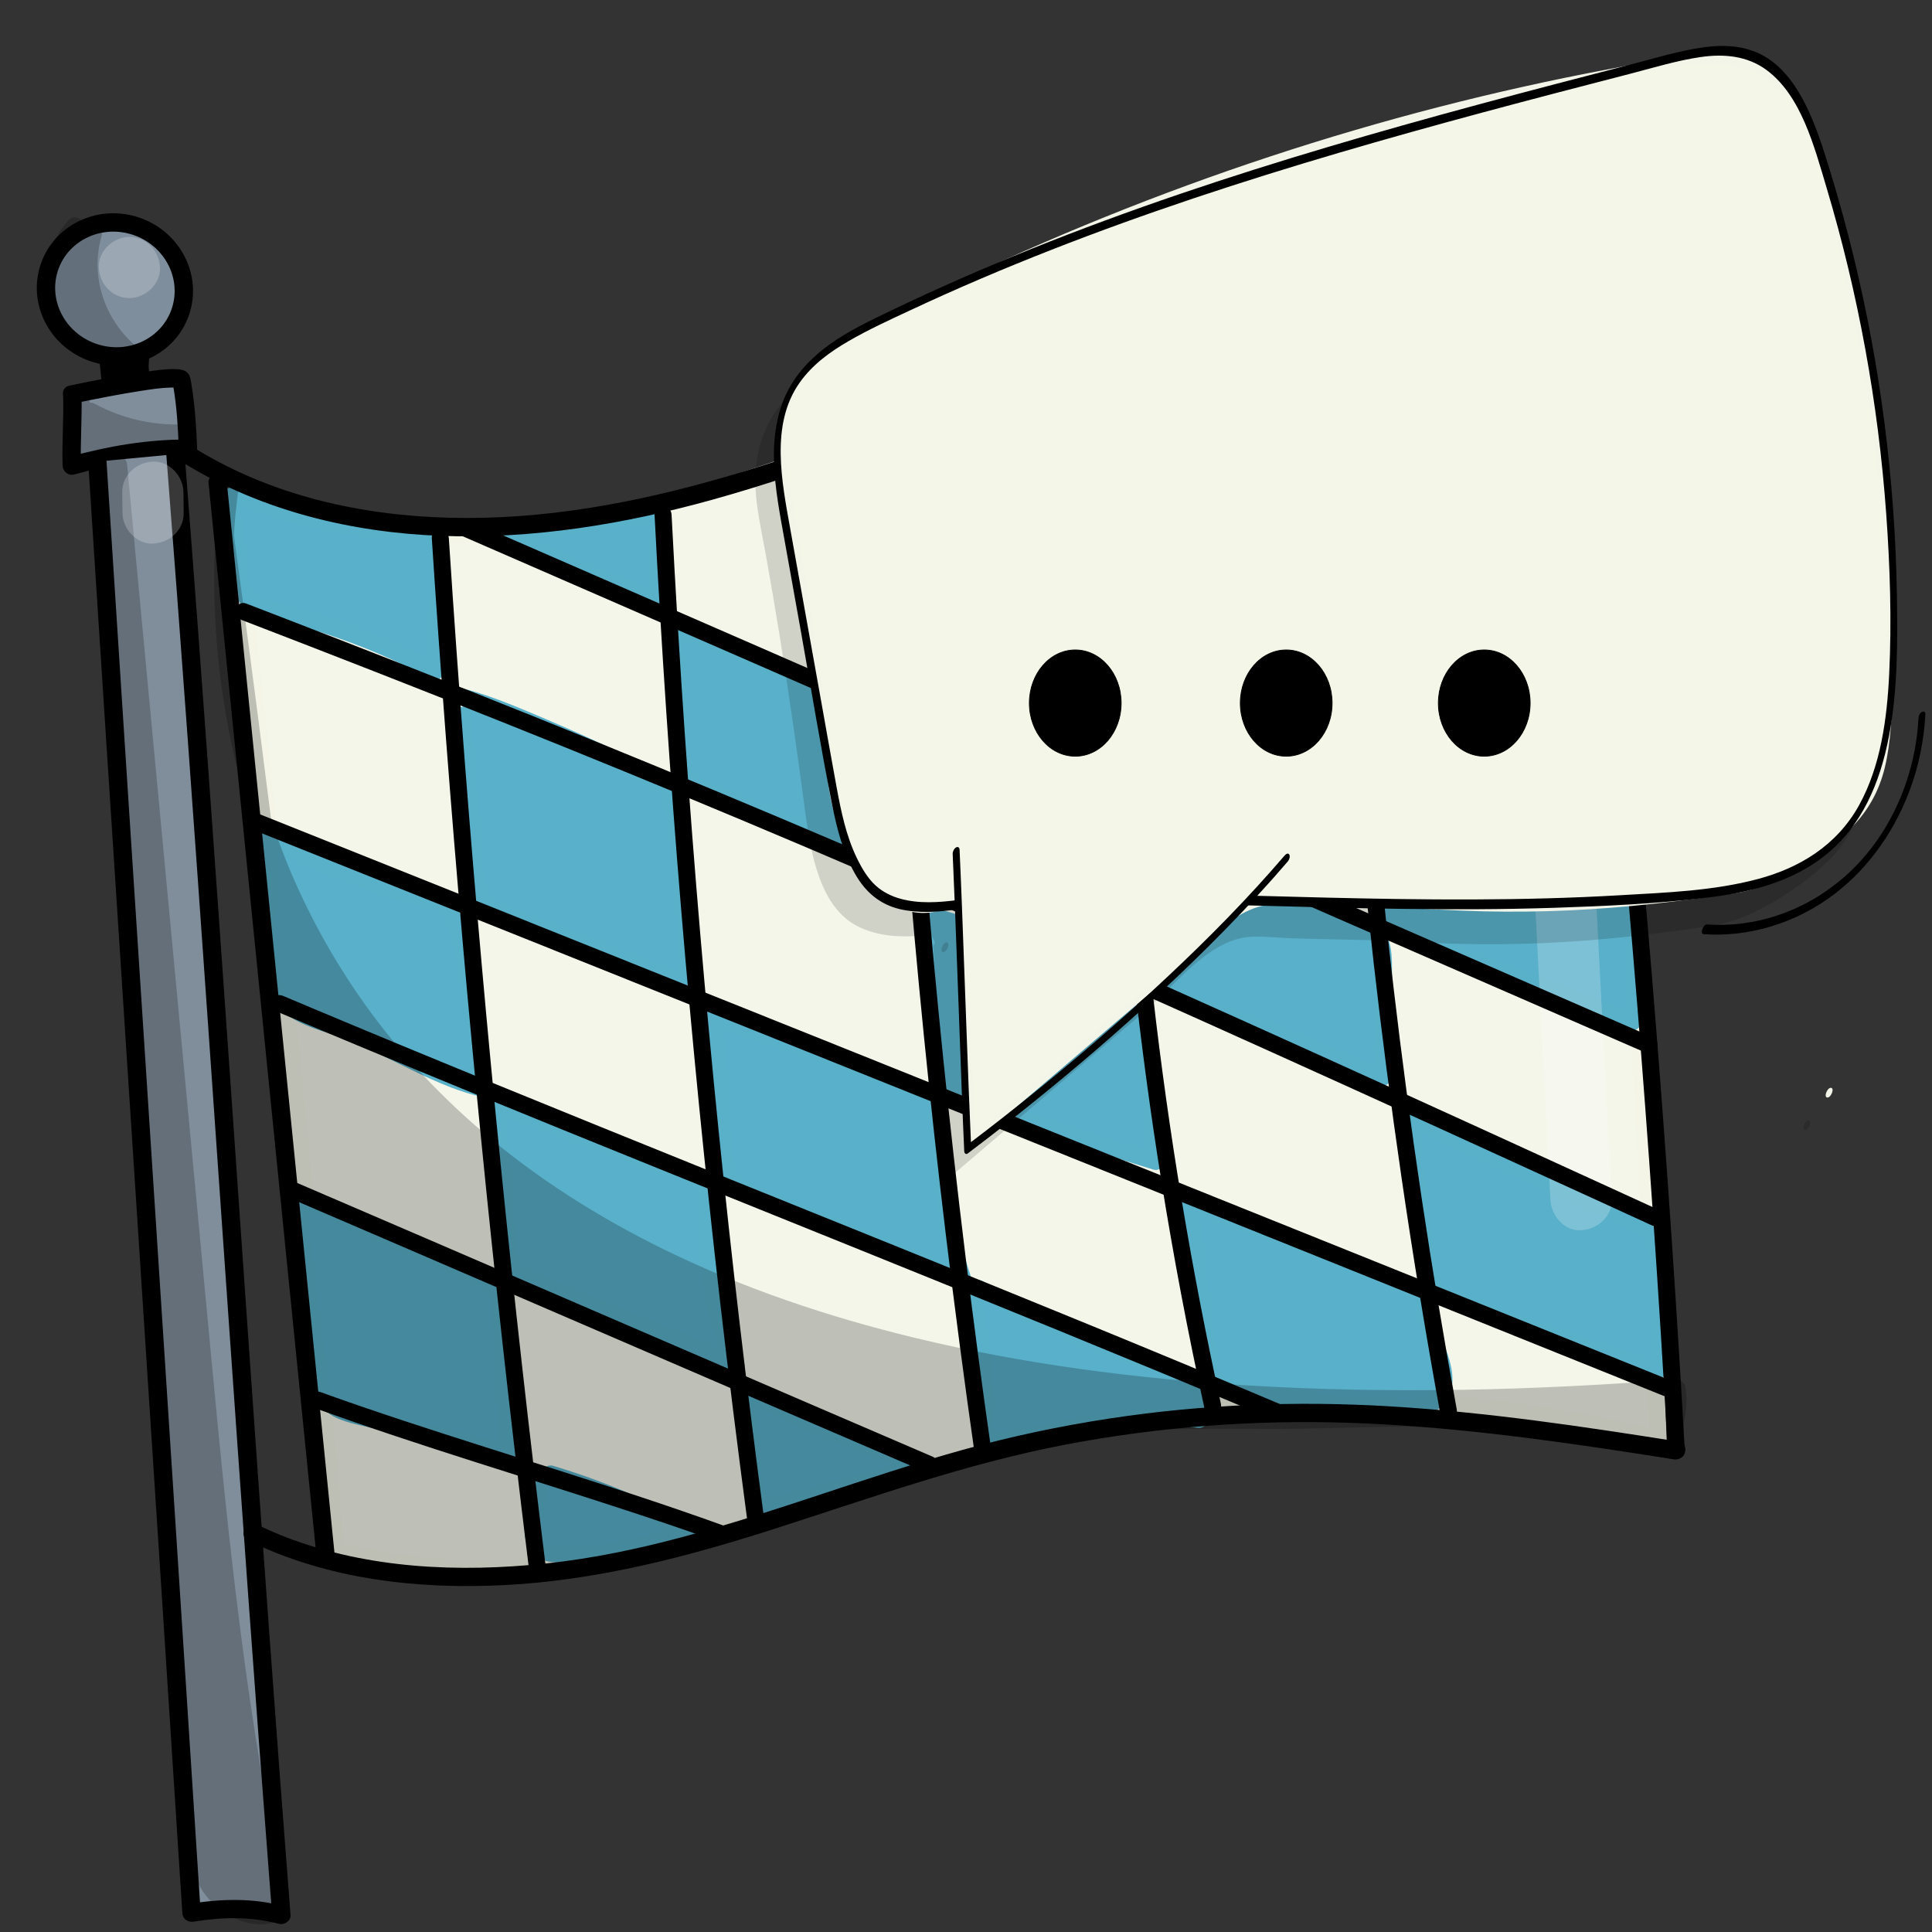 <?xml version="1.0" encoding="utf-8"?>
<!-- Generator: Adobe Adobe Illustrator 24.2.0, SVG Export Plug-In . SVG Version: 6.00 Build 0)  -->
<svg version="1.1" xmlns="http://www.w3.org/2000/svg" xmlns:xlink="http://www.w3.org/1999/xlink" x="0px" y="0px"
	 viewBox="0 0 1700.79 1700.79" style="enable-background:new 0 0 1700.79 1700.79;" xml:space="preserve">
<rect x="0" y="0" width="1700.79" height="1700.79" fill="#333333" stroke="none"/>
<style type="text/css">
	.st0{fill:#F4F6EA;}
	.st1{fill:#F4F5E7;}
	.st2{fill:#59B0CA;}
	.st3{fill:#59B0C9;}
	.st4{fill:#808E9C;}
	.st5{fill:#7F8E9C;stroke:#000000;stroke-width:16.166;stroke-miterlimit:10;}
	.st6{opacity:0.22;}
	.st7{fill:#FFFFFF;}
	.st8{opacity:0.149;}
	.st9{fill:#F4F5E9;}
	.st10{fill:#F4F6E7;}
	.st11{stroke:#000000;stroke-width:0.692;stroke-miterlimit:10;}
</style>
<g id="Ebene_10">
</g>
<g id="Ebene_4">
</g>
<g id="Ebene_9">
	<g>
		<path class="st0" d="M204.49,438.62c35.62,307.91,65.97,616.42,91.02,925.37c105.67,29.72,218.95,16.03,325.26-11.28
			c106.32-27.3,208.99-67.87,315.94-92.57c171.48-39.61,352.5-37.27,522.9,6.77c-9.25-290.59-28.69-580.85-58.27-870.08
			c-2.64-25.8-6.14-53.44-23.41-72.78c-13.68-15.32-33.9-22.91-53.65-28.52c-122.8-34.89-254.87-13.75-376.83,23.97
			s-238.72,91.63-362.21,123.99s-258.58,41.76-375.78-8.84"/>
		<g>
			<path class="st1" d="M196.99,438.62c13.88,120.02,26.97,240.13,39.25,360.32c12.28,120.19,23.76,240.47,34.43,360.81
				c6.04,68.06,11.81,136.14,17.34,204.24c0.27,3.34,2.14,6.3,5.51,7.23c150.92,41.98,306.95-1.4,451.47-47.23
				c74.66-23.68,149.2-48.27,226.14-63.58c75.21-14.97,151.97-21.81,228.64-20.74c86.98,1.22,173.62,12.79,257.87,34.47
				c4.58,1.18,9.65-2.27,9.49-7.23c-4.8-150.28-12.29-300.46-22.52-450.47c-5.09-74.59-10.84-149.13-17.27-223.61
				c-3.21-37.24-6.6-74.47-10.15-111.68c-3.38-35.39-5.7-71.19-11.02-106.35c-4.58-30.3-16.72-57.52-44.58-72.85
				c-13.79-7.58-29.1-12.14-44.25-16.1c-16.37-4.28-32.98-7.6-49.72-10.03c-68.78-10-138.63-5.38-206.74,7.39
				c-140.28,26.29-270.12,87.78-405.14,131.64c-126.6,41.13-265.83,67.69-396.65,29.66c-15.58-4.53-30.92-9.94-45.83-16.33
				c-8.78-3.76-16.43,9.16-7.57,12.95c123.04,52.71,261.92,41.8,388.41,7.78c136.15-36.62,263.89-98.74,400.12-135.09
				c66.77-17.81,135.62-29.51,204.9-28.46c34.66,0.52,69.23,4.3,103,12.19c28.98,6.77,62.95,14.95,78.34,43.16
				c7.02,12.86,9.91,27.74,11.81,42.12c2.25,17,3.63,34.14,5.33,51.2c3.69,37.2,7.21,74.41,10.57,111.64
				c6.64,73.63,12.62,147.32,17.94,221.06c10.71,148.3,18.76,296.8,24.15,445.39c0.66,18.26,1.28,36.53,1.87,54.79
				c3.16-2.41,6.33-4.82,9.49-7.23c-148.96-38.32-305.42-45.23-457.21-20.47c-77.32,12.61-152.21,34.96-226.74,58.66
				c-73.65,23.41-147.34,47.65-223.39,62.13c-84.67,16.12-173.03,20.06-256.77-3.23c1.84,2.41,3.67,4.82,5.51,7.23
				c-9.77-120.42-20.33-240.78-31.71-361.06c-11.37-120.28-23.55-240.49-36.53-360.6c-7.34-67.93-14.94-135.83-22.79-203.7
				C210.89,429.14,195.88,429.03,196.99,438.62L196.99,438.62z"/>
		</g>
	</g>
</g>
<g id="Ebene_6">
	<g>
		<path class="st2" d="M204.1,436.54c2.44,23.53,4.88,47.07,7.33,70.6c0.72,6.95,1.62,14.35,6.08,19.73
			c5.08,6.12,13.47,8.12,21.22,9.92c50.22,11.67,98.89,30.01,144.32,54.38c1.33-41.18,2.67-82.36,4-123.54
			c-60.33,2.09-121.06-8.31-177.25-30.34"/>
		<g>
			<path class="st3" d="M196.6,436.54c2.04,19.61,4.07,39.22,6.11,58.84c1.69,16.25,1.66,35.46,18.59,43.65
				c7.41,3.58,15.57,4.97,23.5,6.93c8.94,2.21,17.82,4.63,26.65,7.26c17.35,5.17,34.46,11.15,51.26,17.9
				c19.33,7.77,38.19,16.7,56.56,26.52c5.09,2.72,11.1-0.68,11.29-6.48c1.33-41.18,2.67-82.36,4-123.54c0.13-3.96-3.54-7.63-7.5-7.5
				c-59.85,1.94-119.46-8.33-175.26-30.08c-3.8-1.48-8.19,1.63-9.23,5.24c-1.21,4.23,1.48,7.76,5.24,9.23
				c56.92,22.18,118.2,32.59,179.25,30.61c-2.5-2.5-5-5-7.5-7.5c-1.33,41.18-2.67,82.36-4,123.54c3.76-2.16,7.52-4.32,11.29-6.48
				c-30.61-16.36-62.63-30.12-95.6-40.98c-16.33-5.37-32.89-10.02-49.62-13.95c-6.16-1.45-14.46-2.57-18.6-7.96
				c-4.53-5.89-4.18-15.51-4.91-22.51c-2.17-20.92-4.34-41.84-6.51-62.76c-0.42-4.03-3.15-7.5-7.5-7.5
				C200.37,429.04,196.18,432.49,196.6,436.54L196.6,436.54z"/>
		</g>
	</g>
	<g>
		<path class="st2" d="M594.11,555.13c1.35,35.42,2.7,70.84,4.06,106.25c0.29,7.71,0.75,15.92,5.28,22.17
			c4.4,6.09,11.8,9.11,18.8,11.84c58.03,22.62,116.06,45.25,174.09,67.87c-5.66-21.37-0.86-43.88,1.23-65.89s0.55-46.52-14.65-62.57
			c-8.58-9.06-20.42-14.18-31.92-19.01c-52.34-21.99-105.05-43.05-157.77-64.11"/>
		<g>
			<path class="st3" d="M586.61,555.13c0.9,23.61,1.8,47.22,2.7,70.84c0.44,11.48,0.87,22.96,1.31,34.43
				c0.37,9.61,0.99,19.7,6.92,27.7c5.62,7.58,14.18,11.18,22.69,14.53c11.1,4.37,22.22,8.66,33.34,13
				c21.92,8.54,43.83,17.09,65.75,25.63c25,9.75,50,19.49,75.01,29.24c5.59,2.18,10.5-4.16,9.23-9.23
				c-10.18-40.6,16.34-86.77-9.51-124.46c-12.21-17.81-32.95-24.87-52.03-32.83c-23.15-9.66-46.37-19.15-69.62-28.56
				c-25.7-10.39-51.45-20.68-77.19-30.97c-3.79-1.51-8.2,1.66-9.23,5.24c-1.22,4.26,1.49,7.73,5.24,9.23
				c44.13,17.63,88.27,35.27,132.18,53.44c10.45,4.33,20.99,8.52,31.31,13.14c8.52,3.82,17.01,8.19,23.4,15.16
				c12.1,13.19,13.4,32.91,12.46,49.89c-1.39,25.08-7.73,49.74-1.47,74.7c3.08-3.08,6.15-6.15,9.23-9.23
				c-41.67-16.25-83.34-32.49-125.01-48.74c-10.19-3.97-20.37-7.94-30.56-11.91c-9.16-3.57-19.28-6.42-27.75-11.5
				c-7.81-4.68-8.89-12.5-9.28-20.95c-0.51-11.01-0.84-22.02-1.26-33.03c-0.95-24.92-1.9-49.85-2.85-74.77
				C601.25,545.51,586.24,545.46,586.61,555.13L586.61,555.13z"/>
		</g>
	</g>
	<g>
		<path class="st2" d="M997.9,736.65c6.39,21.44,3.5,44.35,3.14,66.71s2.66,46.58,17.96,62.89c11.5,12.27,28.16,18.11,44.37,22.57
			c53.71,14.79,82.93,31.42,154.13,59.24c0.06-32.69,0.13-65.38,0.19-98.07c0.02-8.34-0.07-17.08-4.07-24.39
			c-5.09-9.29-15.36-14.28-24.99-18.69c-60.56-27.75-121.12-55.5-181.68-83.25"/>
		<g>
			<path class="st3" d="M990.67,738.64c7.51,26.31,1.27,53.68,3.29,80.5c1.82,24.24,9.98,47.46,30.77,61.66
				c18.49,12.64,41.89,16.22,62.81,23.19c17.71,5.89,35.02,12.86,52.22,20.08c25.19,10.57,50.31,21.27,75.76,31.23
				c4.64,1.82,9.49-2.78,9.49-7.23c0.05-24.19,0.09-48.38,0.14-72.57c0.02-11.79,0.76-23.83-0.22-35.58
				c-0.84-10.1-3.98-19.5-11.49-26.61c-7.51-7.11-17.2-11.12-26.46-15.37c-10.9-5-21.8-9.99-32.7-14.99
				c-22.41-10.27-44.81-20.54-67.22-30.8c-25.43-11.66-50.87-23.31-76.3-34.97c-3.71-1.7-8.04-1.03-10.26,2.69
				c-1.92,3.21-0.98,8.58,2.69,10.26c43,19.7,85.99,39.41,128.99,59.11c10.9,5,21.8,9.99,32.7,14.99
				c9.65,4.42,19.6,8.47,28.94,13.54c8.04,4.36,14.16,9.78,15.76,19.18c1.8,10.55,0.62,22.01,0.6,32.67
				c-0.05,26.15-0.1,52.3-0.15,78.46c3.16-2.41,6.33-4.82,9.49-7.23c-39.6-15.5-78.21-33.74-118.29-47.98
				c-8.68-3.08-17.45-5.93-26.28-8.54c-10.64-3.14-21.61-5.62-31.71-10.33c-10.03-4.67-18.89-11.13-24.66-20.73
				c-5.6-9.31-8.27-20.22-9.33-30.96c-2.88-29.27,4.13-58.85-4.09-87.65C1002.49,725.39,988.01,729.33,990.67,738.64L990.67,738.64z
				"/>
		</g>
	</g>
	<g>
		<path class="st2" d="M797.57,464.63c5.75,28.45-0.86,57.72-3.46,86.64c-2.59,28.91-0.01,60.96,19.95,82.03
			c10.7,11.29,25.2,18.09,39.47,24.29c41.98,18.25,85.12,33.66,128.23,49.05c-0.44-45.07-0.88-90.13-1.32-135.2
			c-0.1-10.12-0.31-20.71-5.11-29.62c-5.54-10.3-16.23-16.62-26.55-22.11c-46.61-24.78-96.57-43.25-148.1-54.74"/>
		<g>
			<path class="st3" d="M790.34,466.62c8.93,46.38-13.44,93.23,0.23,139.45c6.24,21.1,19.75,37.35,38.83,48.17
				c21.52,12.2,45.66,20.7,68.66,29.63c27.05,10.49,54.38,20.25,81.7,30.01c4.62,1.65,9.54-2.64,9.49-7.23
				c-0.25-25.85-0.5-51.69-0.75-77.54c-0.13-13.25-0.26-26.51-0.39-39.76c-0.11-11.67,0.43-23.57-1.23-35.15
				c-1.53-10.71-6.16-20.29-14.22-27.61c-7.82-7.1-17.31-11.95-26.62-16.75c-21.3-10.98-43.29-20.67-65.75-29.05
				c-25.31-9.44-51.26-17.11-77.62-23.03c-9.4-2.11-13.42,12.35-3.99,14.46c44.3,9.96,87.44,24.87,128.26,44.79
				c9.71,4.74,19.66,9.45,28.72,15.36c7.83,5.11,13.74,11.55,15.87,20.85c2.44,10.65,1.44,22.3,1.55,33.15
				c0.12,12.26,0.24,24.52,0.36,36.78c0.27,27.83,0.54,55.67,0.81,83.5c3.16-2.41,6.33-4.82,9.49-7.23
				c-45.99-16.42-92.99-32.04-137.12-53.12c-18.99-9.07-34.27-21.45-40.94-42.04c-6.12-18.9-5.58-39.12-3.53-58.65
				c2.91-27.71,7.98-55.21,2.63-82.97C802.98,453.16,788.52,457.17,790.34,466.62L790.34,466.62z"/>
		</g>
	</g>
	<g>
		<path class="st2" d="M446.74,470.04c41.24,22.44,84.52,41.15,129.12,55.82c1.51-17.62,3.02-35.23,4.54-52.85
			c0.53-6.17,0.55-13.51-4.46-17.14c-3.74-2.7-8.82-2.17-13.38-1.52c-31.3,4.46-62.6,8.92-93.9,13.37"/>
		<g>
			<path class="st3" d="M442.96,476.51c41.85,22.71,85.7,41.65,130.91,56.58c4.98,1.65,9.1-2.66,9.49-7.23
				c1.46-16.96,2.94-33.93,4.37-50.89c0.53-6.34,0.89-13.15-2.15-18.98c-3.47-6.65-10.28-9.73-17.58-9.65
				c-7.97,0.09-16.2,2.02-24.07,3.15c-8.48,1.21-16.95,2.41-25.43,3.62c-17.28,2.46-34.56,4.92-51.84,7.38
				c-4,0.57-6.23,5.68-5.24,9.23c1.21,4.31,5.18,5.81,9.23,5.24c29.67-4.23,59.34-8.45,89.01-12.68c3.57-0.51,11-2.93,12.89,1.29
				c2.11,4.73,0.1,12.37-0.32,17.27c-1.29,15.01-2.58,30.01-3.86,45.02c3.16-2.41,6.33-4.82,9.49-7.23
				c-44.01-14.54-86.59-32.96-127.33-55.07C442.04,458.96,434.46,471.9,442.96,476.51L442.96,476.51z"/>
		</g>
	</g>
	<g>
		<path class="st2" d="M778.71,397.01c-0.44,17.21-0.89,34.42-1.33,51.62c-20.86-12.86-41.73-25.72-62.59-38.58
			c20.96-4.71,41.93-9.43,62.89-14.14"/>
		<g>
			<path class="st3" d="M771.21,397.01c-0.44,17.21-0.89,34.42-1.33,51.62c3.76-2.16,7.52-4.32,11.29-6.48
				c-20.86-12.86-41.73-25.72-62.59-38.58c-0.6,4.57-1.19,9.14-1.79,13.71c20.96-4.71,41.93-9.43,62.89-14.14
				c9.41-2.12,5.43-16.58-3.99-14.46c-20.96,4.71-41.93,9.43-62.89,14.14c-6.51,1.46-7.05,10.47-1.79,13.71
				c20.86,12.86,41.73,25.72,62.59,38.58c4.97,3.07,11.14-0.94,11.29-6.48c0.44-17.21,0.89-34.42,1.33-51.62
				C786.46,387.35,771.46,387.36,771.21,397.01L771.21,397.01z"/>
		</g>
	</g>
	<g>
		<path class="st2" d="M993.8,392.6c-2.27,37.26-4.55,74.51-6.82,111.77c-0.41,6.77-0.77,13.86,2.1,20.01
			c6.42,13.75,10.96,12.37,201.79,88.87c-2.43-54.21-4.87-108.41-7.3-162.62c-67.21-16.54-133.34-44.4-197.02-64.91"/>
		<g>
			<path class="st3" d="M986.3,392.6c-1.52,24.95-3.05,49.9-4.57,74.85c-0.75,12.31-1.53,24.61-2.25,36.92
				c-0.49,8.47-0.32,16.67,3.44,24.45c2.21,4.58,5.59,8.05,9.74,10.93c7.03,4.89,15.32,8.14,23.15,11.48
				c18.18,7.76,36.59,14.97,54.97,22.26c39.39,15.62,78.78,31.23,118.11,46.99c4.47,1.79,9.69-2.76,9.49-7.23
				c-2.43-54.21-4.87-108.41-7.3-162.62c-0.15-3.24-2.22-6.42-5.51-7.23c-67.25-16.66-131.22-43.66-197.02-64.91
				c-9.21-2.97-13.15,11.5-3.99,14.46c65.81,21.26,129.77,48.26,197.02,64.91c-1.84-2.41-3.67-4.82-5.51-7.23
				c2.43,54.21,4.87,108.41,7.3,162.62c3.16-2.41,6.33-4.82,9.49-7.23c-54.96-22.03-110.35-43.11-165.02-65.86
				c-0.82-0.34-1.63-0.68-2.45-1.02c-1.69-0.71,0.93,0.4-1.04-0.44c-1.49-0.64-2.99-1.27-4.47-1.92c-2.4-1.05-4.79-2.11-7.17-3.21
				c-3.42-1.59-6.84-3.24-10.07-5.2c-1.1-0.67-2.12-1.47-3.22-2.14c-0.68-0.42,1.63,1.57,0.18,0.1c-0.36-0.36-0.77-0.68-1.14-1.05
				c-0.31-0.31-0.59-0.7-0.92-0.99c-1.29-1.14,0.73,1.36,0.3,0.41c-0.32-0.72-0.91-1.39-1.29-2.09c-1.53-2.78-2.16-5.53-2.31-8.86
				c-0.58-12.99,1.25-26.36,2.05-39.33c1.66-27.28,3.33-54.55,4.99-81.83C1001.89,382.96,986.89,383,986.3,392.6L986.3,392.6z"/>
		</g>
	</g>
	<g>
		<path class="st2" d="M925.62,341.89c10.19,10.53,33.1,17.54,47.41,14.4c14.31-3.14,17.51-19.37,11.56-32.76
			c-20.82-2.53-42.57,3.9-58.68,17.33"/>
		<g>
			<path class="st3" d="M920.31,347.2c12.94,12.83,35.02,19.75,52.97,16.65c19.96-3.45,25.6-25.55,18.54-42.3
				c-1.44-3.41-3.55-5.1-7.23-5.51c-23.15-2.55-46.05,4.9-63.99,19.52c-3.16,2.58-2.63,7.92,0,10.61c3.07,3.14,7.48,2.55,10.61,0
				c14.96-12.19,34.34-17.23,53.38-15.13c-2.41-1.84-4.82-3.67-7.23-5.51c4.28,10.15,3.73,23.17-9.74,23.96
				c-12.54,0.73-27.67-3.95-36.7-12.9C924.06,329.79,913.45,340.39,920.31,347.2L920.31,347.2z"/>
		</g>
	</g>
	<g>
		<path class="st2" d="M1183.46,292.53c0.1,40.19,0.2,80.39,0.3,120.58c0.02,6.97,0.12,14.27,3.47,20.38
			c4.55,8.29,13.95,12.46,22.7,16.06c63.22,26.03,126.44,52.07,189.67,78.1c-2.05-34.07-4.11-68.14-6.16-102.21
			c-0.46-7.71-0.99-15.64-4.35-22.59c-5.83-12.04-18.8-18.62-30.89-24.35c-57.44-27.24-114.89-54.49-172.33-81.73"/>
		<g>
			<path class="st3" d="M1175.96,292.53c0.06,25.7,0.13,51.39,0.19,77.09c0.03,13.18,0.07,26.36,0.1,39.53
				c0.03,10.85-0.15,22.27,6.68,31.36c6.23,8.29,15.7,12.4,25,16.26c11.96,4.96,23.94,9.86,35.91,14.79
				c24.25,9.98,48.49,19.97,72.74,29.95c27.01,11.12,54.01,22.24,81.02,33.36c4.41,1.82,9.76-2.78,9.49-7.23
				c-1.48-24.57-2.96-49.14-4.44-73.71c-0.72-11.86-1.04-23.82-2.24-35.65c-1.12-10.96-4.16-20.94-11.86-29.1
				c-6.6-7.01-15.31-11.74-23.87-15.89c-10.43-5.05-20.95-9.94-31.42-14.91c-22.74-10.78-45.48-21.57-68.21-32.35
				c-25.13-11.92-50.26-23.84-75.39-35.76c-8.68-4.11-16.3,8.81-7.57,12.95c43.08,20.43,86.17,40.86,129.25,61.3
				c10.77,5.11,21.54,10.22,32.31,15.32c8.78,4.16,17.88,8,26.07,13.25c7.94,5.09,13.26,11.57,15.08,20.99
				c2.13,10.99,1.83,22.78,2.5,33.94c1.6,26.54,3.2,53.07,4.8,79.61c3.16-2.41,6.33-4.82,9.49-7.23
				c-45.73-18.83-91.46-37.66-137.19-56.49c-11.36-4.68-22.71-9.35-34.07-14.03c-9.99-4.11-21.14-7.45-30.17-13.5
				c-8.35-5.6-8.85-14-8.9-23.29c-0.07-12.52-0.06-25.04-0.09-37.56c-0.07-27.67-0.14-55.35-0.21-83.02
				C1190.94,282.88,1175.94,282.86,1175.96,292.53L1175.96,292.53z"/>
		</g>
	</g>
	<g>
		<path class="st2" d="M1206.58,645.82c1.7,42.94,3.4,85.87,5.1,128.81c0.39,9.84,0.88,20.08,5.53,28.76
			c7.34,13.71,23.04,20.28,37.56,25.85c60.93,23.35,121.85,46.7,182.78,70.05c0.97-43.41,1.94-86.82,2.91-130.23
			c0.24-10.6,0.22-22.04-6.02-30.61c-5.23-7.18-13.84-10.93-22.04-14.35c-67.28-28.08-134.56-56.17-201.83-84.25"/>
		<g>
			<path class="st3" d="M1199.08,645.82c1.11,28.07,2.22,56.15,3.34,84.22c0.56,14.2,1.12,28.4,1.69,42.61
				c0.49,12.17,0.95,25.03,7.35,35.79c11.62,19.55,36.4,26.14,56.25,33.75c26.11,10.01,52.22,20.01,78.33,30.02
				c29.84,11.44,59.68,22.87,89.52,34.31c4.72,1.81,9.39-2.77,9.49-7.23c0.63-28.28,1.26-56.57,1.9-84.85
				c0.31-13.81,0.62-27.62,0.93-41.44c0.26-11.58,0.68-23.62-4.55-34.31c-5.12-10.45-15.43-16.1-25.69-20.47
				c-13.27-5.65-26.63-11.13-39.94-16.68c-25.69-10.72-51.38-21.45-77.06-32.17c-29.36-12.25-58.71-24.51-88.07-36.76
				c-3.77-1.57-8.21,1.7-9.23,5.24c-1.23,4.31,1.52,7.67,5.24,9.23c49.54,20.68,99.08,41.36,148.62,62.04
				c12.54,5.23,25.08,10.47,37.61,15.7c10.13,4.23,23.17,7.65,31.27,15.43c7.66,7.36,7.08,19.02,6.88,28.81
				c-0.27,13.16-0.59,26.31-0.88,39.46c-0.68,30.26-1.35,60.51-2.03,90.77c3.16-2.41,6.33-4.82,9.49-7.23
				c-50.36-19.3-100.71-38.6-151.07-57.9c-11.94-4.58-23.93-9.03-35.81-13.75c-8.66-3.44-17.65-7.51-24.23-14.29
				c-7.79-8.03-8.71-19.12-9.18-29.75c-0.58-13.13-1.04-26.26-1.56-39.39c-1.2-30.39-2.41-60.77-3.61-91.16
				C1213.7,636.2,1198.7,636.15,1199.08,645.82L1199.08,645.82z"/>
		</g>
	</g>
	<g>
		<path class="st2" d="M1239.86,978.36c5.25,41.9,10.51,83.8,15.76,125.7c1.28,10.17,2.74,20.84,8.82,29.1
			c7.3,9.93,19.72,14.38,31.4,18.31c54.49,18.33,108.98,36.67,163.47,55c0.17-29.43,0.35-58.87,0.52-88.3
			c0.06-9.81-0.06-20.25-5.4-28.49c-5.15-7.95-14.18-12.32-22.77-16.31c-61.85-28.77-123.71-57.54-185.56-86.31"/>
		<g>
			<path class="st3" d="M1232.36,978.36c3.2,25.53,6.4,51.07,9.6,76.6c1.56,12.44,3.12,24.88,4.68,37.32
				c1.43,11.41,1.98,23.57,6.05,34.43c8.14,21.73,29.54,28.1,49.61,34.85c24.11,8.11,48.23,16.23,72.34,24.34
				c27.56,9.27,55.12,18.54,82.68,27.82c4.69,1.58,9.47-2.59,9.49-7.23c0.14-24.2,0.28-48.4,0.43-72.6
				c0.12-20.92,2.65-44.1-16.07-58.15c-7.97-5.98-17.54-9.68-26.52-13.85c-11.11-5.17-22.22-10.33-33.33-15.5
				c-21.92-10.19-43.84-20.39-65.76-30.58c-25.22-11.73-50.44-23.46-75.67-35.19c-8.7-4.05-16.32,8.88-7.57,12.95
				c42.34,19.69,84.67,39.38,127.01,59.07c20.87,9.71,41.95,19.07,62.63,29.17c7.54,3.68,15.44,8.05,18.33,16.45
				c3.21,9.33,2.03,20.07,1.98,29.76c-0.15,26.16-0.31,52.32-0.46,78.49c3.16-2.41,6.33-4.82,9.49-7.23
				c-46.35-15.59-92.7-31.19-139.05-46.78c-10.59-3.56-21.3-6.88-31.77-10.79c-8.48-3.17-17.15-7.49-21.74-15.68
				c-4.95-8.84-5.38-19.96-6.62-29.79c-1.48-11.78-2.95-23.57-4.43-35.35c-3.45-27.5-6.89-54.99-10.34-82.49
				c-0.5-4.02-3.09-7.5-7.5-7.5C1236.19,970.86,1231.85,974.32,1232.36,978.36L1232.36,978.36z"/>
		</g>
	</g>
	<g>
		<path class="st2" d="M1049.06,1069.12c5.32,44.32,10.65,88.63,15.97,132.95c0.52,4.31,1.13,8.85,3.8,12.27
			c3.36,4.3,9.11,5.78,14.43,6.94c51.18,11.15,103.46,17.25,155.84,18.2c7.96,0.14,16.61-0.06,22.82-5.03
			c26.39-21.11-12.97-66.42-8.81-89.48c2.46-13.66-134.45-61.42-208.28-83.02"/>
		<g>
			<path class="st3" d="M1041.56,1069.12c3.97,33.07,7.95,66.14,11.92,99.22c0.95,7.94,1.91,15.87,2.86,23.81
				c0.91,7.57,0.86,16.28,4.37,23.22c6.68,13.22,24.86,14.17,37.66,16.67c31.12,6.06,62.62,10.33,94.23,12.74
				c15.99,1.22,32.06,2.12,48.1,2.22c12.87,0.08,25.11-2.82,32.67-14.05c10.73-15.94,2.84-36.81-3.43-52.83
				c-3.33-8.51-7.15-17.05-9.04-26.03c-0.7-3.32-0.4-6.51-0.3-9.11c0.08-2.17-0.56-4.26-1.69-6.11
				c-5.17-8.46-17.36-13.31-25.84-17.38c-16.65-8-33.89-14.81-51.14-21.38c-44.37-16.91-89.54-32.03-135.12-45.38
				c-9.28-2.72-13.25,11.75-3.99,14.46c38.12,11.17,75.88,23.7,113.21,37.25c17.36,6.3,34.67,12.8,51.67,20.02
				c11.66,4.95,23.71,9.98,34.33,16.97c0.87,0.57,1.72,1.17,2.56,1.79c-1.84-1.36,0.17,0.14,0.52,0.49c0.5,0.51,1,1.01,1.49,1.54
				c-1.52-1.63-0.83-1.15-0.5-0.57c0.46,0.82-0.05,0.66-0.34-0.91c-0.05-0.27,0.16-4.06-0.28-0.02c-0.15,1.36-0.22,2.7-0.17,4.07
				c0.16,4.08,0.98,8.18,2.07,12.1c4.58,16.5,14.86,32.28,16.1,49.6c0.48,6.65-0.79,13.21-6.63,17.39
				c-4.56,3.27-10.82,3.13-16.16,3.1c-7.64-0.05-15.3-0.35-22.93-0.69c-29.69-1.33-59.32-4.29-88.67-8.99
				c-16-2.56-32.66-4.81-48.24-9.35c-7.7-2.24-7.93-7.59-8.81-14.87c-1.03-8.6-2.07-17.2-3.1-25.8
				c-4.13-34.4-8.26-68.79-12.4-103.19c-0.48-4.02-3.1-7.5-7.5-7.5C1045.38,1061.62,1041.07,1065.07,1041.56,1069.12
				L1041.56,1069.12z"/>
		</g>
	</g>
	<g>
		<path class="st2" d="M818.9,794.56c3.25,44.35,6.49,88.71,9.74,133.06c0.73,9.92,1.61,20.31,7.03,28.64
			c7.45,11.46,21.55,16.28,34.6,20.34c49.08,15.27,98.16,30.55,147.24,45.82c-4.16-46.93-8.32-93.85-12.48-140.78
			c-0.57-6.47-1.32-13.38-5.45-18.39c-4.06-4.92-10.54-6.98-16.65-8.81c-52.53-15.7-119.74-35.37-172.27-51.07"/>
		<g>
			<path class="st3" d="M811.4,794.56c1.87,25.49,3.73,50.97,5.6,76.46c0.92,12.58,1.84,25.16,2.76,37.73
				c0.85,11.61,1.07,23.5,3.25,34.96c1.91,10.03,6.63,19.25,14.63,25.74c7.75,6.28,17.01,9.98,26.41,13.05
				c23.32,7.62,46.86,14.61,70.29,21.9c27.06,8.42,54.11,16.84,81.17,25.26c4.35,1.35,9.92-2.42,9.49-7.23
				c-2.4-27.1-4.8-54.2-7.21-81.29c-1.17-13.22-2.34-26.44-3.52-39.66c-1-11.32-0.51-24.35-4.53-35.11
				c-4.08-10.92-13.57-15.72-24.13-18.93c-10.59-3.22-21.21-6.32-31.81-9.47c-22.29-6.61-44.59-13.19-66.88-19.78
				c-24.77-7.32-49.54-14.64-74.28-22.03c-9.27-2.77-13.23,11.7-3.99,14.46c42.12,12.59,84.31,24.97,126.46,37.45
				c10.45,3.09,20.9,6.19,31.35,9.3c4.82,1.43,9.64,2.85,14.46,4.31c4.21,1.27,9.22,2.48,12.36,5.8c2.78,2.93,3.47,7.3,3.95,11.16
				c0.77,6.26,1.14,12.59,1.69,18.87c1.11,12.56,2.23,25.12,3.34,37.67c2.58,29.08,5.16,58.16,7.73,87.24
				c3.16-2.41,6.33-4.82,9.49-7.23c-45.62-14.2-91.24-28.39-136.85-42.59c-16.75-5.21-39-9.34-44.26-28.84
				c-2.77-10.28-2.63-21.47-3.4-32.03c-0.87-11.92-1.74-23.83-2.62-35.75c-1.99-27.14-3.97-54.28-5.96-81.43
				C825.7,784.99,810.7,784.92,811.4,794.56L811.4,794.56z"/>
		</g>
	</g>
	<g>
		<path class="st2" d="M856.66,1143.37c9.11,41.12,12.33,83.55,9.55,125.57c63.44-3.03,114.94-29.76,189.47-19.28
			c9.01-11.55,2.55-29.56-9.18-38.32c-11.82-8.83-71.39-13.77-184.96-76.93"/>
		<g>
			<path class="st3" d="M849.43,1145.37c8.9,40.57,11.94,82.13,9.28,123.58c-0.25,3.9,3.64,7.7,7.5,7.5
				c30.6-1.56,60.33-8.72,90.29-14.54c32.09-6.23,64.61-9.47,97.18-5.01c3.67,0.5,6.28-0.44,8.47-3.45
				c11.43-15.71,2.66-40.32-13.33-49.52c-6.01-3.46-13.22-5.19-19.81-7.14c-28.83-8.55-57.24-17.96-84.9-29.84
				c-26.94-11.58-53.16-24.78-78.79-39.01c-8.45-4.69-16.02,8.26-7.57,12.95c38.87,21.57,79.16,40.77,121.08,55.68
				c19.62,6.98,39.94,11.84,59.49,18.94c0.35,0.13,0.69,0.27,1.04,0.4c1.32,0.49-1.73-0.8-0.52-0.22c0.56,0.27,1.13,0.5,1.68,0.79
				c1.95,1.03,2.19,1.28,3.74,2.77c7.11,6.85,11.22,18,4.95,26.63c2.82-1.15,5.65-2.3,8.47-3.45c-33.84-4.63-67.15-2.13-100.6,4.14
				c-30.2,5.66-60.06,13.3-90.86,14.87c2.5,2.5,5,5,7.5,7.5c2.74-42.75-0.64-85.72-9.81-127.57
				C861.82,1131.96,847.36,1135.94,849.43,1145.37L849.43,1145.37z"/>
		</g>
	</g>
	<g>
		<path class="st2" d="M658.12,1241.14c2.66,29.47,5.33,58.93,7.99,88.4c49.62-13.12,99.25-26.25,148.87-39.37
			c-54.15-16.31-106.69-37.93-156.64-64.44"/>
		<g>
			<path class="st3" d="M650.62,1241.14c2.66,29.47,5.33,58.93,7.99,88.4c0.44,4.82,4.44,8.57,9.49,7.23
				c49.62-13.12,99.25-26.25,148.87-39.37c7.31-1.93,6.96-12.36,0-14.46c-53.56-16.2-105.4-37.51-154.85-63.69
				c-8.53-4.51-16.11,8.43-7.57,12.95c50.56,26.77,103.67,48.63,158.43,65.2c0-4.82,0-9.64,0-14.46
				c-49.62,13.12-99.25,26.25-148.87,39.37c3.16,2.41,6.33,4.82,9.49,7.23c-2.66-29.47-5.33-58.93-7.99-88.4
				C664.75,1231.6,649.75,1231.51,650.62,1241.14L650.62,1241.14z"/>
		</g>
	</g>
	<g>
		<path class="st2" d="M629.09,887.57c3.09,43.93,6.18,87.86,9.28,131.79c0.43,6.13,0.96,12.55,4.31,17.71
			c4.05,6.22,11.36,9.34,18.25,12.12c62,24.97,124,49.94,186.01,74.91c-27.38-80.46-11.15-128.54-22.07-151.32
			c-8.21-17.12-2.51-8.16-200.59-78.73"/>
		<g>
			<path class="st3" d="M621.59,887.57c1.8,25.57,3.6,51.14,5.4,76.71c0.88,12.46,1.75,24.91,2.63,37.37
				c0.82,11.66-0.08,25.47,5.01,36.27c4.49,9.51,13.65,14.12,22.91,17.93c11.78,4.85,23.64,9.52,35.45,14.28
				c23.63,9.52,47.27,19.04,70.9,28.56c27.01,10.88,54.02,21.76,81.03,32.63c5.28,2.12,10.93-4.17,9.23-9.23
				c-7.78-23.08-13.25-46.9-15.51-71.17c-1.56-16.68-1.45-33.37-1.87-50.09c-0.32-12.87-1.09-27.11-8.82-38
				c-4.66-6.56-12.11-9.63-19.34-12.54c-16.48-6.65-33.56-11.93-50.38-17.63c-44.11-14.95-88.11-30.23-131.99-45.86
				c-9.11-3.24-13.03,11.24-3.99,14.46c40.18,14.31,80.45,28.35,120.84,42.08c18.88,6.42,37.93,12.49,56.6,19.5
				c1.21,0.45,2.42,0.91,3.62,1.39c0.88,0.35,4.57,1.92,1.93,0.76c1.79,0.78,3.58,1.56,5.3,2.48c1.23,0.65,2.35,1.51,3.56,2.16
				c1.04,0.56-1.58-1.68-0.05,0c0.36,0.4,0.81,0.84,1.21,1.2c1.42,1.25-0.16-0.25-0.2-0.32c0.22,0.45,0.61,0.84,0.85,1.28
				c0.52,0.94,1.04,1.87,1.52,2.84c0.26,0.53,0.51,1.06,0.77,1.59c0.68,1.41-0.07-0.37,0.34,0.74c0.44,1.18,0.82,2.38,1.15,3.6
				c1.44,5.39,1.57,8.5,1.86,14.56c0.83,17.47,0.32,34.95,1.77,52.4c2.22,26.79,7.76,53.09,16.35,78.55
				c3.08-3.08,6.15-6.15,9.23-9.23c-45.43-18.3-90.85-36.59-136.28-54.89c-11.05-4.45-22.1-8.9-33.15-13.35
				c-5.52-2.23-11.06-4.43-16.57-6.68c-4.02-1.63-8.34-3.39-11.61-6.31c-3.51-3.13-4.59-7.55-5.09-12.07
				c-0.67-5.96-0.89-11.99-1.31-17.97c-0.83-11.8-1.66-23.6-2.49-35.41c-1.94-27.54-3.88-55.07-5.82-82.61
				C635.91,878,620.91,877.92,621.59,887.57L621.59,887.57z"/>
		</g>
	</g>
	<g>
		<path class="st2" d="M407.58,629.49c3.24,45.57,8.36,91.14,11.6,136.71c0.56,7.81,1.22,15.96,5.3,22.64
			c5.57,9.1,16.22,13.52,26.17,17.37c51.48,19.94,102.96,39.88,154.43,59.82c-2.3-63.63-5.57-152.19-19.34-171.15
			c-9.66-13.31-136.9-70.27-178.17-81.05"/>
		<g>
			<path class="st3" d="M400.08,629.49c1.8,25.13,4.14,50.21,6.44,75.29c1.12,12.22,2.22,24.43,3.24,36.66
				c0.97,11.69,1.3,23.56,2.98,35.18c1.53,10.58,6.07,19.57,14.64,26.1c7.96,6.07,17.63,9.31,26.87,12.89
				c23.26,9.01,46.52,18.02,69.77,27.03c26.36,10.21,52.72,20.42,79.08,30.63c4.51,1.75,9.66-2.72,9.49-7.23
				c-1.25-34.61-2.43-69.26-5.5-103.77c-1.3-14.66-2.88-29.38-5.66-43.85c-1.74-9.04-3.74-19.37-9.06-27.11
				c-3.55-5.17-9.46-8.54-14.73-11.71c-8.35-5.03-17.04-9.51-25.74-13.89c-23.45-11.78-47.43-22.55-71.6-32.77
				c-23.04-9.74-46.49-19.95-70.73-26.35c-9.34-2.46-13.33,12-3.99,14.46c20.05,5.29,39.48,13.4,58.61,21.28
				c23.88,9.84,47.51,20.37,70.73,31.67c9.46,4.6,18.87,9.33,28.06,14.45c3.42,1.9,6.81,3.85,10.11,5.95
				c1.26,0.8,2.49,1.63,3.71,2.47c0.21,0.15,1.99,1.47,0.95,0.67c-1-0.77,0.58,0.47,0.81,0.69c0.75,0.7,2.23,2.81,0.7,0.43
				c0.92,1.43,1.76,2.84,2.48,4.39c0.49,1.06-0.41-1.01,0.06,0.12c0.19,0.46,0.36,0.92,0.53,1.38c0.35,0.99,0.7,1.99,1.02,2.99
				c0.77,2.42,1.42,4.88,2.01,7.35c3,12.53,4.55,25.41,5.85,38.21c3.81,37.51,5.01,75.27,6.37,112.93c3.16-2.41,6.33-4.82,9.49-7.23
				c-44.35-17.18-88.69-34.36-133.04-51.53c-9.69-3.75-19.73-7.06-29.13-11.52c-8.28-3.93-14.65-8.87-16.83-18.16
				c-2.5-10.66-2.19-22.31-3.09-33.19c-0.95-11.56-1.98-23.12-3.04-34.67c-2.44-26.74-4.97-53.47-6.89-80.25
				C414.4,619.91,399.39,619.84,400.08,629.49L400.08,629.49z"/>
		</g>
	</g>
	<g>
		<path class="st2" d="M438.55,980.46c3.04,40.27,6.08,80.53,9.12,120.8c0.37,4.96,0.83,10.16,3.6,14.3
			c3.01,4.5,8.22,6.93,13.17,9.14c63.83,28.5,119.75,48.49,183.58,76.99c-26.17-51.93-30.92-124.4-23.75-158.85
			c1.21-5.81-63.36-20.76-185.17-70.06"/>
		<g>
			<path class="st3" d="M431.05,980.46c1.84,24.42,3.69,48.85,5.53,73.27c0.95,12.54,1.89,25.08,2.84,37.63
				c0.78,10.31,0.21,22.38,7.42,30.68c6.95,8,18.87,11.41,28.27,15.5c10.56,4.6,21.16,9.09,31.79,13.52
				c21.13,8.81,42.38,17.33,63.59,25.95c24.72,10.05,49.36,20.28,73.73,31.14c6.81,3.04,13.78-3.2,10.26-10.26
				c-14.04-28.16-21.34-59.89-24.33-91.09c-1.33-13.9-1.83-27.93-1.07-41.87c0.28-5.16,0.7-10.34,1.54-15.45
				c0.62-3.78,2.03-7.62-0.07-11.19c-1.83-3.12-5.33-4.83-8.5-6.24c-5.39-2.4-10.96-4.4-16.53-6.36
				c-18.98-6.69-38.11-12.97-57.1-19.64c-36.1-12.66-71.88-26.18-107.35-40.52c-3.78-1.53-8.2,1.67-9.23,5.24
				c-1.22,4.27,1.5,7.71,5.24,9.23c51.94,21,104.65,39.55,157.6,57.78c5.91,2.03,11.83,4.06,17.64,6.35
				c0.57,0.22,1.13,0.45,1.69,0.68c1.54,0.61-1.22-0.55-0.07-0.04c0.86,0.38,1.72,0.75,2.56,1.18c0.58,0.29,1.14,0.66,1.72,0.92
				c1.76,0.8-0.1-0.2-0.02-0.12c0.44,0.48-1.03-1.57-1.24-2.39c-0.14-0.55,0.32-4.67-0.15-2.63c-0.29,1.24-0.47,2.51-0.68,3.76
				c-0.92,5.65-1.55,11.35-1.93,17.06c-0.9,13.51-0.54,27.11,0.59,40.59c2.96,35.21,10.87,70.56,26.7,102.31
				c3.42-3.42,6.84-6.84,10.26-10.26c-40.77-18.17-82.3-34.53-123.59-51.45c-20.78-8.51-41.67-16.96-62.02-26.46
				c-3.46-1.61-7.48-3.35-9.29-6.94c-2.19-4.33-1.83-10.35-2.18-15.04c-0.9-11.88-1.79-23.76-2.69-35.65
				c-1.99-26.4-3.99-52.81-5.98-79.21C445.32,970.89,430.32,970.82,431.05,980.46L431.05,980.46z"/>
		</g>
	</g>
	<g>
		<path class="st2" d="M472.5,1301.73c4.86,9.92,0.91,21.61-1.72,32.33c-2.63,10.72-2.85,24.21,6.3,30.4
			c4.44,3.01,10.09,3.46,15.45,3.66c38.43,1.43,77.16-5.5,112.71-20.16c-38.14-21.04-78.57-37.95-120.33-50.33"/>
		<g>
			<path class="st3" d="M466.02,1305.52c3.64,8.27-0.55,18.38-2.48,26.55c-1.66,7.06-2.45,14.35-1.17,21.54
				c1.23,6.94,4.9,13.45,10.91,17.33c7.28,4.69,16.38,4.69,24.73,4.83c37.3,0.61,74.69-6.48,109.21-20.58
				c5.56-2.27,7.98-10.31,1.79-13.71c-38.76-21.3-79.74-38.45-122.12-51.09c-9.27-2.76-13.23,11.71-3.99,14.46
				c41.19,12.28,80.87,28.88,118.54,49.58c0.6-4.57,1.19-9.14,1.79-13.71c-31.67,12.93-65.5,19.93-99.73,20.07
				c-6.6,0.03-17.04,1.52-22.65-2.82c-4.25-3.28-4.36-9.64-4.07-14.49c0.43-7.24,3.25-14.18,4.49-21.3
				c1.49-8.56,1.23-16.23-2.3-24.26c-1.64-3.74-7.03-4.53-10.26-2.69C464.87,1297.45,464.4,1301.83,466.02,1305.52L466.02,1305.52z"
				/>
		</g>
	</g>
	<g>
		<path class="st2" d="M263.55,1062.03c-0.96-3.62-1.92-7.23-2.88-10.85c6.71,52.17,13.42,104.35,20.12,156.52
			c1.3,10.09,2.97,20.97,10.17,28.15c5.95,5.94,14.54,8.17,22.7,10.17c44.57,10.93,89.14,21.85,133.71,32.78
			c-2.66-47.81-5.32-95.62-7.97-143.43c-0.4-7.23-124.7-54.86-168.12-79.35"/>
		<g>
			<path class="st3" d="M270.79,1060.04c-0.96-3.62-1.92-7.23-2.88-10.85c-2.1-7.89-15.84-6.6-14.73,1.99
				c6.28,48.87,12.57,97.74,18.85,146.61c2.57,19.97,4.1,41.78,25.12,50.87c10.1,4.37,21.33,6.26,31.97,8.87
				c11.63,2.85,23.25,5.7,34.88,8.55c27.13,6.65,54.26,13.3,81.39,19.95c4.49,1.1,9.77-2.21,9.49-7.23
				c-1.99-35.86-3.99-71.71-5.98-107.57c-0.5-8.96-1-17.93-1.49-26.89c-0.28-5.01,0.6-11.03-3.06-15.03
				c-2.6-2.85-6.41-4.79-9.76-6.59c-14.17-7.6-29.12-13.84-43.83-20.28c-19.72-8.63-39.51-17.1-59.18-25.83
				c-19.05-8.45-38.3-16.85-56.49-27.06c-8.43-4.73-16,8.22-7.57,12.95c33.53,18.82,69.89,32.96,105.09,48.27
				c15.96,6.94,32,13.78,47.62,21.44c4.37,2.14,8.59,4.43,12.74,6.95c1.79,1.09-0.63-0.75,0.18,0.13c1.04,1.13-1.28-1.68-0.98-2.04
				c-1.11,1.37,0.31,8.16,0.41,10.07c0.26,4.65,0.52,9.3,0.78,13.94c2.18,39.18,4.36,78.35,6.53,117.53
				c3.16-2.41,6.33-4.82,9.49-7.23c-45.08-11.05-90.23-21.84-135.24-33.16c-8.2-2.06-16.82-4.41-21.13-12.36
				c-4.52-8.34-4.79-19.05-5.97-28.26c-2.93-22.78-5.86-45.57-8.79-68.35c-3.35-26.09-6.71-52.17-10.06-78.26
				c-4.91,0.66-9.82,1.33-14.73,1.99c0.96,3.62,1.92,7.23,2.88,10.85C258.8,1073.35,273.27,1069.4,270.79,1060.04L270.79,1060.04z"
				/>
		</g>
	</g>
	<g>
		<path class="st2" d="M232.87,741.32c8.06,23.76,3.18,49.64,1.5,74.66s1.33,53.19,20.27,69.64c10.04,8.71,23.16,12.81,35.91,16.55
			c43.96,12.89,91.35,46.78,136.16,56.32c-10.52-64.34-19.77-159.82-39.09-163.93c-39.06-8.32-114.71-33.86-153.28-59.57"/>
		<g>
			<path class="st3" d="M225.64,743.31c7.85,24.13,2.59,49.47,1.14,74.15c-1.16,19.76,0.5,41.06,10.51,58.59
				c11.8,20.66,32.87,27.57,54.27,34.27c21.37,6.69,41.37,17.12,61.4,26.98c23.02,11.33,46.54,22.91,71.75,28.43
				c5.97,1.31,10.15-3.52,9.23-9.23c-4.08-25.04-7.4-50.2-11.3-75.27c-3.45-22.12-6.8-44.69-13.58-66.09
				c-2.15-6.77-4.62-13.9-8.83-19.7c-4.75-6.56-10.23-7.94-17.82-9.74c-23.39-5.57-46.38-13.02-68.91-21.37
				c-25.97-9.62-52.19-20.48-75.38-35.82c-8.07-5.34-15.6,7.64-7.57,12.95c20.05,13.26,42.42,23,64.69,31.85
				c23.05,9.16,46.63,17.14,70.58,23.63c4.89,1.32,9.8,2.58,14.73,3.72c1.82,0.42,3.64,0.81,5.46,1.23
				c0.68,0.15-0.72,0.16-0.25-0.12c0.38-0.23,0.95,0.71,0.17,0.01c0.55,0.5,2.48,2.78,1.52,1.47c0.83,1.13,1.55,2.35,2.22,3.58
				c1.8,3.3,2.49,5.19,3.71,8.68c6.94,19.85,10.18,41.12,13.53,61.8c4.47,27.68,8.05,55.5,12.56,83.18
				c3.08-3.08,6.15-6.15,9.23-9.23c-43.08-9.43-80.23-35.57-121.05-51.18c-18.57-7.1-41.7-9.65-54.32-26.79
				c-11.3-15.35-12.58-35.99-11.64-54.35c1.37-26.63,6.88-53.56-1.6-79.62C237.13,730.18,222.64,734.09,225.64,743.31L225.64,743.31
				z"/>
		</g>
	</g>
</g>
<g id="Ebene_7">
	<g>
		<path class="st4" d="M63.65,347.57c0.5,14.71-0.96,47.61-0.46,62.32c33.16-9.1,65.77-15.31,102.29-14.86
			c-1.4-40.83-5.87-60.8-5.87-60.8s0.72-7.15-96.26,13.02"/>
		<g>
			<path d="M55.56,347.57c0.64,20.77-1.1,41.55-0.46,62.32c0.16,5.23,5.04,9.21,10.23,7.79c32.81-8.96,66.04-14.88,100.14-14.57
				c4.26,0.04,8.24-3.74,8.08-8.08c-0.68-18.95-1.98-37.95-5.01-56.68c-0.25-1.57-0.5-3.14-0.83-4.7c-0.2-0.99-0.67-3.71-0.03,0.58
				c-0.36-2.39-0.76-4.24-2.57-6.01c-3.02-2.96-7.62-3.23-11.59-3.29c-8.59-0.12-17.26,1.22-25.74,2.4
				c-22.35,3.11-44.52,7.56-66.6,12.14c-10.18,2.11-5.87,17.7,4.3,15.59c19.55-4.06,39.15-7.95,58.89-11
				c8.66-1.34,16.81-2.62,26.32-2.92c1.92-0.06,3.84,0.16,5.74,0.11c1.4-0.03-2.57-0.66-0.47-0.03c1.35,0.41,0.46,0.31-0.95-0.49
				c-2.09-1.18-2.48-3.56-3.49-6.49c0.6,1.74,0.73,4.33,1.05,6.16c3.01,17.22,4.16,36.26,4.82,54.64c2.69-2.69,5.39-5.39,8.08-8.08
				c-35.46-0.32-70.32,5.83-104.44,15.15c3.41,2.6,6.82,5.2,10.23,7.79c-0.64-20.77,1.1-41.55,0.46-62.32
				C71.41,337.19,55.24,337.15,55.56,347.57L55.56,347.57z"/>
		</g>
	</g>
	<g>
		<path class="st4" d="M85.71,406.34c27.24,423.33,55.64,854.18,82.88,1277.51c26.8-4.36,49.92-5.91,79.1,1.96
			c-33.09-422.61-60.12-863.36-93.21-1285.97"/>
		<g>
			<path d="M77.62,406.34c10.7,166.32,21.51,332.64,32.33,498.95c10.81,165.97,21.63,331.95,32.4,497.92
				c6.07,93.54,12.12,187.09,18.14,280.63c0.36,5.66,4.85,8.66,10.23,7.79c25.28-4.06,49.88-4.58,74.8,1.96
				c4.74,1.24,10.65-2.43,10.23-7.79c-6.49-82.89-12.7-165.8-18.74-248.73c-6.13-84.16-12.09-168.33-17.98-252.5
				c-5.89-84.05-11.71-168.11-17.59-252.16c-5.86-83.82-11.76-167.65-17.82-251.46c-6.04-83.47-12.23-166.93-18.69-250.38
				c-0.79-10.25-1.59-20.5-2.39-30.74c-0.81-10.3-16.98-10.39-16.17,0c6.49,82.89,12.7,165.8,18.74,248.73
				c6.13,84.16,12.09,168.33,17.98,252.5c5.89,84.05,11.71,168.11,17.59,252.16c5.86,83.82,11.76,167.65,17.82,251.46
				c6.04,83.47,12.23,166.93,18.69,250.38c0.79,10.25,1.59,20.5,2.39,30.74c3.41-2.6,6.82-5.2,10.23-7.79
				c-27.85-7.31-55.19-6.49-83.39-1.96c3.41,2.6,6.82,5.2,10.23,7.79c-10.7-166.32-21.51-332.64-32.33-498.95
				c-10.81-165.97-21.63-331.95-32.4-497.92c-6.07-93.54-12.12-187.09-18.14-280.63C93.12,396.01,76.95,395.93,77.62,406.34
				L77.62,406.34z"/>
		</g>
	</g>
	<g>
		<g>
			<path d="M86.69,315.87c2.66,8.47,1.42,17.7,4.09,26.2c3.1,9.89,18.71,5.67,15.59-4.3c-2.66-8.47-1.42-17.7-4.09-26.2
				C99.18,301.68,83.57,305.9,86.69,315.87L86.69,315.87z"/>
		</g>
	</g>
	<g>
		<g>
			<path d="M114.84,312.63c0.34,2.08,0.19,4.45-0.05,6.83c-0.35,3.37,0.11,6.64,0.66,9.97c0.71,4.31,6.05,6.72,9.94,5.65
				c4.57-1.26,6.36-5.62,5.65-9.94c-0.34-2.08-0.19-4.45,0.05-6.83c0.35-3.37-0.11-6.64-0.66-9.97c-0.71-4.31-6.05-6.72-9.94-5.65
				C115.91,303.94,114.12,308.3,114.84,312.63L114.84,312.63z"/>
		</g>
	</g>
	<g>
		<g>
			<path d="M163.65,408.81c67.65,41.07,145.96,59.99,224.57,62.92c80.73,3.01,161.29-10.24,238.88-31.81
				c86.53-24.07,170.03-57.46,254.66-87.24c80.93-28.48,164.43-54.98,250.02-64.69c38.13-4.33,76.92-5,115,0.26
				c39.54,5.47,78.18,17.13,114.36,33.96c9.81,4.56,19.43,9.48,28.92,14.67c9.13,4.99,17.3-8.96,8.16-13.96
				c-36.2-19.78-74.78-35.36-115.08-44.42c-37.5-8.43-76.1-11.35-114.47-9.63c-84.15,3.78-167.19,26.74-246.76,53.03
				c-85.23,28.15-168.44,62.12-254.08,89.06c-78.58,24.72-159.32,42.92-241.97,44.85c-78.3,1.84-158.12-10.76-228.4-46.62
				c-8.73-4.45-17.27-9.25-25.65-14.34C162.89,389.44,154.76,403.41,163.65,408.81L163.65,408.81z"/>
		</g>
	</g>
	<g>
		<g>
			<path d="M218.52,1356.18c69.6,34.1,149.01,43.17,225.68,39.22c81.65-4.21,160.15-24.69,237.67-49.55
				c84.78-27.19,168.55-57.44,256.24-74.14c82.34-15.68,166.03-21.95,249.79-19.17c84.44,2.8,168.31,14.05,251.73,26.86
				c11.29,1.74,22.58,3.5,33.87,5.29c10.18,1.61,14.56-13.97,4.3-15.59c-84.4-13.33-169.12-25.99-254.48-31.08
				c-82.31-4.9-164.72-1.75-246.26,10.68c-43.84,6.68-87.22,15.85-129.95,27.75c-42.37,11.8-84.1,25.74-125.85,39.54
				c-78.65,25.99-157.93,51.63-240.67,60.38c-76.33,8.07-156.27,4.7-228.58-23.04c-8.62-3.31-17.05-7.03-25.34-11.09
				C217.38,1337.66,209.17,1351.6,218.52,1356.18L218.52,1356.18z"/>
		</g>
	</g>
	<g>
		<g>
			<path d="M183.54,424.82c12.41,123.37,24.81,246.75,37.22,370.12c12.34,122.71,24.68,245.42,37.02,368.13
				c6.94,68.98,13.87,137.97,20.81,206.95c0.44,4.34,3.4,8.08,8.08,8.08c4.03,0,8.52-3.71,8.08-8.08
				c-12.41-123.37-24.81-246.75-37.22-370.12c-12.34-122.71-24.68-245.42-37.02-368.13c-6.94-68.98-13.87-137.97-20.81-206.95
				c-0.44-4.34-3.4-8.08-8.08-8.08C187.59,416.73,183.1,420.45,183.54,424.82L183.54,424.82z"/>
		</g>
	</g>
	
		<ellipse transform="matrix(0.333 -0.943 0.943 0.333 -172.859 265.303)" class="st5" cx="101.14" cy="254.86" rx="58.7" ry="60.91"/>
	<g>
		<g>
			<path d="M109.12,333.68c2.07-0.39,4.15-0.77,6.22-1.16c1.89-0.35,3.89-2.11,4.83-3.71c1.01-1.73,1.44-4.29,0.81-6.23
				c-0.63-1.96-1.84-3.84-3.71-4.83c-2.01-1.06-3.99-1.23-6.23-0.81c-2.07,0.39-4.15,0.77-6.22,1.16c-1.89,0.35-3.89,2.11-4.83,3.71
				c-1.01,1.73-1.44,4.29-0.81,6.23c0.63,1.96,1.84,3.84,3.71,4.83C104.9,333.93,106.88,334.1,109.12,333.68L109.12,333.68z"/>
		</g>
	</g>
	<g class="st6">
		<path d="M202.39,427.6c0,0-165.24,906.03,1273.27,794.87c4.54,21.81-6.46,30.32,0,54.42c-132.47-22.04-169.6-32.45-286.62-28.01
			s-242.81-10.18-350.94,32.15c-206.02,80.66-384.27,93.86-449.97,102c-20.47,2.54-85.1-0.11-101.47-13.01
			c-17-13.4,53.85,148.93-95.05-945.21"/>
		<g>
			<path d="M194.6,425.45c-1.58,8.68-2.52,17.52-3.37,26.29c-2.12,21.82-2.89,43.77-2.64,65.68c0.36,32.59,3.11,65.12,7.96,97.35
				c5.92,39.35,15.26,78.19,28.11,115.85c14.93,43.74,34.5,85.94,58.61,125.38c27.66,45.24,61.22,86.9,99.28,123.8
				c44.41,43.06,94.88,79.77,148.65,110.26c65.88,37.35,136.75,65.64,209.31,87.05c90.44,26.68,183.8,42.8,277.54,52.24
				c118.93,11.98,238.83,13.01,358.16,7.4c33.18-1.56,66.34-3.66,99.46-6.21c-2.6-1.98-5.2-3.96-7.79-5.93
				c1.64,8.64,0.09,16.59-1.23,25.12c-1.55,10-1.24,19.45,1.23,29.3c3.31-3.31,6.63-6.63,9.94-9.94
				c-58.68-9.78-117.35-21.85-176.72-26.81c-63.05-5.27-126.38-0.38-189.54-0.52c-72.02-0.15-145.01-1.44-215.82,13.74
				c-37,7.93-71.4,22.76-106.97,35.24c-35.49,12.45-71.47,23.5-107.8,33.2c-96.35,25.72-194.64,40.5-293.65,51.1
				c-22.08,2.36-45.62,0.76-67.47-2.81c-9.38-1.53-19.49-3.25-27.73-8.21c-2.51-1.51,3.94,1.83-1.53-1.1
				c-0.07-0.04-0.12-0.1-0.19-0.14c-0.16-0.08-0.3-0.2-0.45-0.28c-4.43-2.51-10.18-1.58-12.9,2.97
				c-5.12,8.59,5.89,19.31,13.72,11.57c5.32-5.26,5.16-16.04,5.64-22.77c1.53-21.28,0.68-42.79-0.18-64.08
				c-1.88-46.39-5.58-92.71-9.67-138.96c-7.13-80.7-15.86-161.25-25.15-241.72C247,784.46,231.07,659.58,214.5,534.79
				c-4.97-37.38-10-74.76-15.08-112.13c-0.59-4.36-6.13-6.65-9.94-5.65c-4.68,1.23-6.23,5.64-5.65,9.94
				c18.23,134,35.81,268.09,51.97,402.35c10.72,89.05,20.88,178.18,29.55,267.46c5.22,53.81,10.01,107.7,13.14,161.67
				c1.59,27.38,3,54.9,2.36,82.34c-0.15,6.4-0.47,12.79-1.11,19.16c-0.06,0.56-0.14,1.12-0.2,1.68c-0.17,1.73,0.49-2.74,0.06-0.51
				c-0.16,0.82-0.25,1.65-0.42,2.47c-0.23,1.17-0.7,2.35-0.88,3.52c-0.29,1.89,1.37-2.12-0.05-0.09c1.4-2,3.24-3.52,6.21-3.5
				c2.97,0.02,5.45,1.84,6.47,3.54c0.58,0.97,0.96,3.12,0.96,3.21c0.08,4.16-4.22,7.85-9.02,6.68c1.55,0.38-2.8-1.17-0.44-0.08
				c-3.61-1.67-0.42-0.24,0.82,0.62c1.56,1.08,3.21,1.97,4.93,2.77c4.66,2.17,9.57,3.74,14.55,4.98
				c12.14,3.01,24.73,4.49,37.18,5.51c36.07,2.97,71.31-2.11,107.06-6.42c51.73-6.23,103.24-14.24,154.26-24.87
				c69.05-14.39,137.18-33.36,203.54-57.3c33.79-12.19,66.46-25.39,101.84-32.44c34.88-6.94,70.43-9.76,105.93-10.99
				c36.06-1.25,72.14-0.82,108.21-0.8c34.6,0.02,69.13-1.48,103.72-1.91c52.06-0.64,103.18,4.23,154.51,12.64
				c31.54,5.17,63.01,10.76,94.54,16.01c6,1,11.55-3.53,9.94-9.94c-2.31-9.23-1.75-17.56-0.19-26.81
				c1.59-9.41,1.97-18.17,0.19-27.61c-0.61-3.23-4.5-6.19-7.79-5.93c-125.46,9.66-251.63,12.86-377.3,5.25
				c-98.64-5.98-197.1-18.67-293.22-41.94c-76.17-18.44-151.01-43.52-221.41-78.14c-57.15-28.1-111.57-62.54-159.56-103.66
				c-21.36-18.3-41.57-37.93-60.39-58.84c-17.68-19.64-32.49-38.31-47.3-59.66c-13.89-20.02-26.58-40.88-37.98-62.41
				c-5.37-10.15-10.46-20.45-15.26-30.88c-5.12-11.13-8.26-18.5-12.55-29.37c-15.11-38.23-26.47-77.92-34.14-118.3
				c-1.71-8.99-3.24-18.01-4.58-27.05c-0.33-2.19-0.64-4.39-0.95-6.58c-0.13-0.91-0.25-1.81-0.37-2.72
				c0.34,2.54-0.19-1.47-0.28-2.17c-0.55-4.24-1.05-8.49-1.52-12.75c-1.74-15.89-2.94-31.84-3.59-47.82
				c-0.98-24.37-0.71-48.81,1.07-73.14c0.56-7.69,1.28-15.37,2.21-23.03c0.16-1.35,0.35-2.7,0.51-4.06
				c0.27-2.17-0.36,2.46-0.05,0.38c0.08-0.57,0.16-1.15,0.24-1.72c0.22-1.51,0.45-3.01,0.69-4.51c0.08-0.5,0.16-1,0.25-1.5
				C212.04,419.58,196.46,415.22,194.6,425.45L194.6,425.45z"/>
		</g>
	</g>
	<g class="st6">
		<path d="M81.55,206.15c-11.24,37.14,2.91,81,34.08,105.64c-25.89-0.53-51.08-17.31-61.52-40.97s-5.51-52.86,12.02-71.29"/>
		<g>
			<path d="M73.76,204c-11.92,40.63,3.25,87.06,36.16,113.5c1.91-4.6,3.81-9.2,5.72-13.8c-22.76-0.74-44.35-14.94-53.93-35.64
				c-9.48-20.49-5.13-46.36,10.15-62.83c7.07-7.62-4.34-19.08-11.43-11.43c-20.09,21.66-25.37,54.13-13.28,81.09
				c11.88,26.48,39.75,44.05,68.49,44.97c6.55,0.21,11.28-9.33,5.72-13.8c-28.63-23.01-42.45-62.18-32-97.78
				C92.28,198.29,76.68,194.02,73.76,204L73.76,204z"/>
		</g>
	</g>
	<g class="st6">
		<path d="M79.34,362.46c24.66,13.51,52.95,20.26,80.82,19.3c-23.46,4.06-46.91,8.13-70.37,12.19c-4.51,0.78-9.28,1.54-13.64-0.04
			c-6.82-2.48-10.58-10.2-10.58-17.33c0-7.13,2.94-13.83,5.84-20.29"/>
		<g>
			<path d="M75.26,369.44c26.02,14.06,55.31,21.25,84.9,20.4c-0.72-5.29-1.43-10.58-2.15-15.88c-20.52,3.56-41.05,7.11-61.57,10.67
				c-6.31,1.09-17.05,5.3-21.15-1.72c-4.11-7.02,0.16-15.93,3.11-22.54c1.78-3.98,1.16-8.69-2.9-11.06
				c-3.45-2.02-9.27-1.11-11.06,2.9c-4.62,10.37-9.29,21.77-5.57,33.2c3.59,11.05,13.14,18.18,24.91,17.43
				c12.82-0.81,25.81-4.16,38.46-6.35c13.36-2.31,26.71-4.63,40.07-6.94c9.03-1.56,6.85-16.14-2.15-15.88
				c-26.78,0.77-53.16-5.45-76.74-18.19C74.26,350.53,66.09,364.49,75.26,369.44L75.26,369.44z"/>
		</g>
	</g>
	<g class="st6">
		<path d="M103.77,408.75c24.1,255.69,48.21,511.37,72.31,767.06c15.98,169.51,32.04,339.57,69.72,506.18
			c-20.91,10.96-48.56-2.48-61.32-22.75c-12.76-20.27-14.52-45.03-15.93-68.65c-23.51-394.67-47.02-789.35-70.54-1184.02"/>
		<g>
			<path d="M95.69,408.75c15.83,167.93,31.66,335.85,47.49,503.78c7.88,83.54,15.75,167.08,23.63,250.62
				c7.73,82,15.35,164.03,25.3,245.8c11.24,92.35,25.43,184.4,45.89,275.19c1.24-3.04,2.48-6.09,3.71-9.13
				c-13.24,6.52-29.19,0.82-39.85-8.12c-13.72-11.52-19.52-28.9-22.39-46.05c-3.28-19.56-3.42-39.76-4.59-59.52
				c-1.31-22.07-2.63-44.14-3.94-66.2c-5.23-87.85-10.47-175.69-15.7-263.54c-5.26-88.27-10.52-176.54-15.78-264.81
				c-5.23-87.85-10.47-175.69-15.7-263.54c-5.23-87.85-10.47-175.69-15.7-263.54c-0.66-11.03-1.31-22.07-1.97-33.1
				c-0.62-10.34-16.79-10.41-16.17,0c5.41,90.82,10.82,181.63,16.23,272.45c5.39,90.39,10.77,180.79,16.16,271.18
				s10.77,180.79,16.16,271.18c5.41,90.82,10.82,181.63,16.23,272.45c1.34,22.49,2.68,44.98,4.02,67.48
				c1.24,20.89,1.67,42.05,5,62.75c2.86,17.81,9.04,35.88,21.53,49.31c10.75,11.55,25.96,19.65,41.84,20.55
				c7.99,0.45,15.65-1.44,22.79-4.95c3.29-1.62,4.46-5.81,3.71-9.13c-36.27-160.89-52.55-325.22-68.02-489.14
				c-15.76-166.98-31.48-333.96-47.22-500.94c-8.83-93.67-17.66-187.34-26.49-281C110.88,398.49,94.71,398.38,95.69,408.75
				L95.69,408.75z"/>
		</g>
	</g>
	<g class="st6">
		<g>
			<path class="st7" d="M1331.61,411.82c4.32,83.78,8.65,167.55,12.97,251.33s8.65,167.55,12.97,251.33
				c2.44,47.21,4.87,94.41,7.31,141.62c0.73,14.05,11.87,27.62,26.94,26.94c13.98-0.63,27.72-11.87,26.94-26.94
				c-4.32-83.78-8.65-167.55-12.97-251.33s-8.65-167.55-12.97-251.33c-2.44-47.21-4.87-94.41-7.31-141.62
				c-0.73-14.05-11.87-27.62-26.94-26.94C1344.58,385.5,1330.84,396.74,1331.61,411.82L1331.61,411.82z"/>
		</g>
	</g>
	<g class="st6">
		<g>
			<path class="st7" d="M113.91,262.41c14.09,0,27.6-12.39,26.94-26.94c-0.65-14.6-11.84-26.94-26.94-26.94
				c-14.09,0-27.6,12.39-26.94,26.94C87.62,250.07,98.81,262.41,113.91,262.41L113.91,262.41z"/>
		</g>
	</g>
	<g class="st6">
		<g>
			<path class="st7" d="M107.62,433.32c0.07,6.1,0.13,12.2,0.2,18.3c0.15,14.09,12.28,27.6,26.94,26.94
				c14.47-0.65,27.11-11.84,26.94-26.94c-0.07-6.1-0.13-12.2-0.2-18.3c-0.15-14.09-12.28-27.6-26.94-26.94
				C120.09,407.03,107.45,418.22,107.62,433.32L107.62,433.32z"/>
		</g>
	</g>
</g>
<g id="Ebene_8">
</g>
<g id="Ebene_12">
</g>
<g id="Ebene_11">
	<g>
		<g>
			<path d="M380.12,473.68c7.7,118.24,16.72,236.39,27.09,354.43c10.34,117.71,22.01,235.29,35,352.74
				c7.31,66.12,15.05,132.2,23.2,198.22c0.5,4.02,3.09,7.5,7.5,7.5c3.67,0,8-3.45,7.5-7.5c-14.52-117.6-27.72-235.36-39.58-353.25
				c-11.83-117.57-22.32-235.26-31.49-353.07c-5.16-66.33-9.9-132.68-14.22-199.07C394.5,464.1,379.49,464.03,380.12,473.68
				L380.12,473.68z"/>
		</g>
	</g>
	<g>
		<g>
			<path d="M576.22,453.02c5.96,115.51,13.72,230.92,23.31,346.19c9.62,115.59,21.07,231.03,34.35,346.26
				c7.45,64.67,15.49,129.28,24.08,193.81c0.53,4.01,3.06,7.5,7.5,7.5c3.64,0,8.04-3.46,7.5-7.5
				c-15.27-114.65-28.76-229.54-40.41-344.61c-11.69-115.4-21.54-230.99-29.57-346.7c-4.5-64.95-8.42-129.93-11.78-194.95
				C590.73,443.42,575.72,443.36,576.22,453.02L576.22,453.02z"/>
		</g>
	</g>
	<g>
		<g>
			<path d="M776.67,387.38c4.65,116.65,11.61,233.21,20.91,349.59c9.3,116.37,20.93,232.56,34.88,348.47
				c7.88,65.5,16.51,130.9,25.85,196.21c0.57,4,5.68,6.23,9.23,5.24c4.31-1.21,5.82-5.18,5.24-9.23
				c-16.53-115.56-30.73-231.45-42.61-347.58c-11.81-115.48-21.32-231.2-28.53-347.07c-4.05-65.17-7.37-130.39-9.97-195.64
				C791.29,377.76,776.29,377.71,776.67,387.38L776.67,387.38z"/>
		</g>
	</g>
	<g>
		<g>
			<path d="M980.54,311.36c-5.41,121.87-4.62,244.01,2.41,365.8c7,121.16,20.16,241.97,39.33,361.8
				c10.76,67.28,23.46,134.24,38.04,200.8c2.06,9.43,16.53,5.44,14.46-3.99c-25.96-118.51-45.94-238.33-59.69-358.87
				c-13.68-119.92-21.3-240.52-22.82-361.2c-0.86-68.13,0.24-136.28,3.27-204.34C995.97,301.71,980.97,301.73,980.54,311.36
				L980.54,311.36z"/>
		</g>
	</g>
	<g>
		<g>
			<path d="M1172.46,282.68c2.17,125.89,8.34,251.7,18.54,377.19c10.2,125.51,24.42,250.68,42.57,375.28
				c10.21,70.08,21.68,139.98,34.39,209.65c1.73,9.48,16.19,5.47,14.46-3.99c-22.53-123.52-41.17-247.75-55.77-372.46
				c-14.56-124.4-25.16-249.26-31.79-374.33c-3.73-70.39-6.19-140.85-7.41-211.34C1187.29,273.04,1172.29,273,1172.46,282.68
				L1172.46,282.68z"/>
		</g>
	</g>
	<g>
		<g>
			<path d="M1386.65,329.9c14.3,123.14,27.18,246.44,38.62,369.88c11.37,122.78,21.32,245.69,29.84,368.7
				c4.81,69.44,9.16,138.91,13.06,208.41c0.54,9.6,15.54,9.66,15,0c-6.95-123.77-15.33-247.46-25.16-371.04
				c-9.78-122.92-20.98-245.72-33.61-368.37c-7.13-69.24-14.71-138.44-22.75-207.58c-0.47-4.02-3.11-7.5-7.5-7.5
				C1390.46,322.4,1386.18,325.85,1386.65,329.9L1386.65,329.9z"/>
		</g>
	</g>
	<g>
		<g>
			<path d="M1176.17,289.15c57.8,26.28,113.34,56.87,169.49,86.42c17.32,9.12,34.73,18.09,52.24,26.85
				c8.61,4.31,16.21-8.63,7.57-12.95c-57.27-28.65-112.99-60.29-170.32-88.81c-16.99-8.45-34.13-16.61-51.41-24.46
				c-3.71-1.69-8.03-1.03-10.26,2.69C1171.56,282.09,1172.49,287.48,1176.17,289.15L1176.17,289.15z"/>
		</g>
	</g>
	<g>
		<g>
			<path d="M893.61,346.54c67,24.73,134,49.46,200.87,74.56c67.27,25.24,134.4,50.87,201.29,77.13
				c39.83,15.64,79.58,31.49,119.24,47.56c3.78,1.53,8.2-1.67,9.23-5.24c1.22-4.27-1.5-7.71-5.24-9.23
				c-69-27.96-138.27-55.24-207.77-81.92c-66.29-25.45-132.78-50.36-199.36-75.07c-38.07-14.13-76.17-28.19-114.27-42.26
				C888.53,328.73,884.62,343.22,893.61,346.54L893.61,346.54z"/>
		</g>
	</g>
	<g>
		<g>
			<path d="M689.49,419.05c96.35,40.13,192.55,80.64,288.71,121.22c97.26,41.04,194.48,82.16,291.79,123.07
				c53.27,22.4,106.57,44.74,159.92,66.95c3.77,1.57,8.21-1.7,9.23-5.24c1.23-4.3-1.52-7.68-5.24-9.23
				c-96.35-40.13-192.55-80.64-288.71-121.22c-97.26-41.04-194.48-82.16-291.79-123.07c-53.27-22.4-106.57-44.74-159.92-66.95
				c-3.77-1.57-8.21,1.7-9.23,5.24C683.02,414.13,685.77,417.5,689.49,419.05L689.49,419.05z"/>
		</g>
	</g>
	<g>
		<g>
			<path d="M403.8,470.55c80.12,34.85,160.23,69.74,240.31,104.69c62.31,27.19,124.6,54.42,186.88,81.68
				c56.21,24.6,112.41,49.22,168.62,73.82c60.97,26.69,121.95,53.35,182.94,79.98c77.14,33.68,154.31,67.3,231.49,100.89
				c11.26,4.9,22.52,9.8,33.79,14.7c3.74,1.63,8.01,1.07,10.26-2.69c1.89-3.16,1.02-8.65-2.69-10.26
				c-80.21-34.89-160.41-69.82-240.58-104.81c-62.35-27.21-124.69-54.46-187.01-81.74c-56.21-24.6-112.42-49.22-168.63-73.83
				c-60.93-26.67-121.86-53.32-182.82-79.93c-77.06-33.64-154.14-67.23-231.24-100.78c-11.25-4.89-22.5-9.79-33.75-14.68
				c-3.74-1.63-8.01-1.07-10.26,2.69C399.22,463.44,400.09,468.93,403.8,470.55L403.8,470.55z"/>
		</g>
	</g>
	<g>
		<g>
			<path d="M212.76,545.79c77.11,29.67,154.08,59.71,230.79,90.4c71.16,28.47,142.1,57.51,212.78,87.17
				c72.74,30.53,145.19,61.73,217.44,93.4c82.18,36.02,164.1,72.64,245.88,109.56c98.67,44.54,197.16,89.49,295.58,134.57
				c13.38,6.13,26.76,12.26,40.14,18.4c8.71,4,16.34-8.93,7.57-12.95c-100.94-46.28-201.93-92.45-303.09-138.22
				c-83.66-37.85-167.44-75.43-251.48-112.43c-73.3-32.27-146.8-64.07-220.57-95.22c-70.84-29.9-141.93-59.21-213.26-87.91
				c-75.58-30.41-151.43-60.18-227.43-89.53c-10.12-3.91-20.23-7.81-30.36-11.7C207.73,527.86,203.83,542.35,212.76,545.79
				L212.76,545.79z"/>
		</g>
	</g>
	<g>
		<g>
			<path d="M222.31,730.29c81.08,32.42,162.16,64.85,243.22,97.31s162.12,64.94,243.17,97.44c80.67,32.35,161.32,64.71,241.97,97.1
				c81.03,32.54,162.06,65.1,243.07,97.69s162.02,65.19,243.02,97.81c9.98,4.02,19.96,8.04,29.94,12.06
				c8.95,3.61,12.84-10.9,3.99-14.46c-81-32.63-162-65.24-243.02-97.83c-81.01-32.59-162.04-65.16-243.07-97.7
				c-80.65-32.39-161.3-64.76-241.97-97.12c-81.05-32.51-162.1-64.99-243.17-97.45s-162.14-64.91-243.22-97.33
				c-9.99-4-19.98-7.99-29.97-11.98C217.33,712.25,213.44,726.75,222.31,730.29L222.31,730.29z"/>
		</g>
	</g>
	<g>
		<g>
			<path d="M242.01,889.81c55.71,23.56,111.57,46.74,167.53,69.7c57.7,23.67,115.49,47.12,173.31,70.49
				c58.19,23.52,116.41,46.95,174.61,70.45c58,23.42,115.97,46.89,173.86,70.57c56.25,23.01,112.42,46.21,168.44,69.78
				c6.71,2.82,13.41,5.65,20.11,8.48c3.76,1.59,7.99,1.1,10.26-2.69c1.87-3.13,1.04-8.69-2.69-10.26
				c-55.71-23.56-111.57-46.74-167.53-69.7c-57.7-23.67-115.49-47.12-173.31-70.49c-58.19-23.52-116.41-46.95-174.61-70.45
				c-58-23.42-115.97-46.89-173.86-70.57c-56.25-23.01-112.42-46.21-168.44-69.78c-6.71-2.82-13.41-5.65-20.11-8.48
				c-3.76-1.59-7.99-1.1-10.26,2.69C237.44,882.67,238.28,888.23,242.01,889.81L242.01,889.81z"/>
		</g>
	</g>
	<g>
		<g>
			<path d="M250.32,1052.72c73.31,31.48,146.58,63.06,219.83,94.66c73.09,31.53,146.17,63.08,219.28,94.57
				c41.4,17.84,82.82,35.66,124.24,53.45c3.75,1.61,8,1.08,10.26-2.69c1.88-3.14,1.03-8.67-2.69-10.26
				c-73.31-31.48-146.58-63.06-219.83-94.66c-73.09-31.53-146.17-63.08-219.28-94.57c-41.4-17.84-82.82-35.66-124.24-53.45
				c-3.75-1.61-8-1.08-10.26,2.69C245.75,1045.6,246.61,1051.13,250.32,1052.72L250.32,1052.72z"/>
		</g>
	</g>
	<g>
		<g>
			<path d="M278.01,1239.9c93.44,33.86,188.93,61.77,283.27,92.96c24.84,8.21,49.62,16.62,74.21,25.53
				c9.09,3.29,13.01-11.2,3.99-14.46c-93.44-33.86-188.93-61.77-283.27-92.96c-24.84-8.21-49.62-16.62-74.21-25.53
				C272.91,1222.14,268.99,1236.63,278.01,1239.9L278.01,1239.9z"/>
		</g>
	</g>
</g>
<g id="Ebene_13">
	<g>
		<g id="Ebene_3_1_">
			<g class="st8">
				<g>
					<path d="M830.41,838.13c3.28,0,6.51-8.56,2.9-8.56C830.03,829.58,826.8,838.13,830.41,838.13L830.41,838.13z"/>
				</g>
			</g>
			<g class="st8">
				<path d="M824.7,831.87c3.8,66.87,7.61,133.73,11.41,200.6c56.73-48.36,113.46-96.73,170.19-145.09
					c31.63-26.96,61.49-69.32,102.5-66.95c42.5,2.47,91.84,2,132.44,4.36c97.85,5.68,174.27,0.03,271.35-14.68
					c29.71-4.5,75.31-34.53,97.48-56.91c27-27.26,29.95-57.04,32.52-97.43c9.94-156.59-14.81-313.76-53.47-464.76
					c-9.59-37.45-22.38-78.03-52.72-97.61c-26.87-17.34-60.33-13.43-91.08-8.35c-243.93,40.28-482.48,120.45-705.53,237.11
					c-24.61,12.88-50.71,27.97-62.8,55c-9.55,21.34-11.21,46.81-6.88,70.14c18.41,99.19,28.32,164.74,42.22,268.84
					c3.93,29.39,13.88,75.47,36.89,90.69c22.51,14.89,47.96,14.71,72.84,11.6c2.08,4.5,4.16,8.99,6.23,13.49"/>
				<g>
					<path d="M821.66,833.74c3.8,66.87,7.61,133.73,11.41,200.6c0.16,2.77,2.2,2.81,3.87,1.38
						c43.45-37.03,86.88-74.07,130.33-111.11c19.25-16.41,38.96-32.28,57.22-50.05c15.04-14.65,29.89-30.39,47.82-40.68
						c8.91-5.11,18.69-8.66,28.77-9.19c11.65-0.62,23.59,0.9,35.26,1.28c24.58,0.8,49.17,1.07,73.75,1.83
						c24.79,0.77,49.54,2.52,74.34,3.11c24.76,0.59,49.53,0.39,74.27-0.67c49.37-2.12,98.55-7.77,147.5-15.07
						c19.28-2.87,36.92-10.58,54.09-20.6c17.15-10.01,33.91-21.86,48.53-36.04c14.35-13.91,24.83-31.22,30.09-51.58
						c5.63-21.78,6.43-45.04,7.55-67.53c2.92-58.58,1.07-117.4-4.45-175.74c-5.44-57.45-14.38-114.45-25.83-170.79
						c-5.77-28.39-12.18-56.61-19.1-84.67c-5.78-23.4-11.4-47.09-20.74-69.12c-8.23-19.42-19.82-37.61-36.61-48.94
						c-19.43-13.1-42.82-14.89-64.97-13.08c-24.26,1.98-48.42,6.98-72.4,11.42c-25.21,4.67-50.37,9.77-75.44,15.28
						c-99.7,21.94-198.22,50.57-294.83,85.64c-96.3,34.96-190.72,76.3-282.55,123.8c-18.99,9.82-38.64,19.52-54.68,34.81
						c-16.19,15.43-25.98,36.32-28.97,59.71c-3.43,26.84,3.31,52.91,8,79.04c4.4,24.58,8.63,49.2,12.61,73.86
						c8.16,50.52,15.27,101.24,22.07,152c5.01,37.4,12.65,86.68,47.7,103.41c20.58,9.83,43.23,9.25,65.08,6.57
						c-0.64-0.22-1.27-0.45-1.9-0.67c2.08,4.5,4.16,8.99,6.23,13.49c1.6,3.45,6.74-3.8,5.23-7.07c-2.08-4.5-4.16-8.99-6.23-13.49
						c-0.36-0.78-1.28-0.75-1.9-0.67c-23.39,2.86-48.01,2.95-69.18-10.01c-15.76-9.65-23.85-29.04-29.29-47.22
						c-6.06-20.24-8.7-41.21-11.54-62.22c-3.45-25.52-6.98-51.04-10.71-76.51c-7.03-48.03-14.89-95.89-23.5-143.61
						c-4.78-26.5-11.02-52.48-4.85-79.42c5.49-23.97,20-40.69,38.64-53.28c19.05-12.86,39.98-22.54,60.25-32.74
						c22.46-11.31,45.06-22.25,67.8-32.83c46.34-21.54,93.27-41.52,140.69-59.94c93.1-36.17,188.11-66.3,284.37-90.2
						c48.72-12.09,97.76-22.58,147.04-31.45c23.41-4.21,47.17-9.36,70.95-9.76c21.96-0.37,43.92,4.53,61.15,20.45
						c15.26,14.1,24.85,34.47,31.81,54.73c8.09,23.57,13.63,48.29,19.42,72.64c13.13,55.26,24.18,111.16,32.16,167.63
						c7.97,56.32,12.85,113.22,13.64,170.23c0.4,28.65-0.24,57.31-2.02,85.9c-1.33,21.25-2.53,43.42-10.35,63.19
						c-7.53,19.04-21.55,32.85-36.48,44.76c-16.35,13.05-34.2,24.46-52.89,32.85c-19.81,8.89-40.83,10.73-61.88,13.55
						c-24.53,3.29-49.11,6.07-73.76,8.07c-48.1,3.89-96.33,4.56-144.51,2.36c-47.59-2.18-95.25-2.48-142.82-4.88
						c-9.92-0.5-19.36-0.55-28.99,2.56c-8.54,2.76-16.61,7.18-24.12,12.43c-16.71,11.69-30.97,27.01-45.87,41.25
						c-18.7,17.86-38.92,33.9-58.48,50.57c-20.95,17.87-41.91,35.73-62.86,53.59c-20.44,17.43-40.89,34.86-61.33,52.29
						c1.29,0.46,2.58,0.92,3.87,1.38c-3.8-66.87-7.61-133.73-11.41-200.6C827.43,824.48,821.46,830.15,821.66,833.74L821.66,833.74z
						"/>
				</g>
			</g>
			<g class="st8">
				<g>
					<path d="M1589.09,994.87c3.28,0,6.51-8.56,2.9-8.56C1588.71,986.32,1585.48,994.87,1589.09,994.87L1589.09,994.87z"/>
				</g>
			</g>
		</g>
		<g id="Ebene_3_Kopie">
			<g>
				<g>
					<path class="st9" d="M850.1,809.46c3.28,0,6.51-8.56,2.9-8.56C849.72,800.9,846.49,809.46,850.1,809.46L850.1,809.46z"/>
				</g>
			</g>
			<g>
				<path class="st10" d="M844.4,803.2c3.8,66.87,7.61,133.73,11.41,200.6c56.73-48.36,113.46-96.73,170.19-145.09
					c31.63-26.96,61.49-69.32,102.5-66.95c42.5,2.47,91.84,2,132.44,4.36c97.85,5.68,174.27,0.03,271.35-14.68
					c29.71-4.5,75.31-34.53,97.48-56.91c27-27.26,29.95-57.04,32.52-97.43c9.94-156.59-14.81-313.76-53.47-464.76
					c-9.59-37.45-22.38-78.03-52.72-97.61c-26.87-17.34-60.33-13.43-91.08-8.35c-243.93,40.28-482.48,120.45-705.53,237.11
					c-24.61,12.87-50.71,27.97-62.8,54.99c-9.55,21.34-11.21,46.81-6.88,70.14c18.41,99.19,28.32,164.74,42.22,268.84
					c3.93,29.39,17.89,69.73,36.89,90.69c19,20.95,51.61,29.73,72.84,11.6c2.08,4.5,4.16,8.99,6.23,13.49"/>
				<g>
					<path class="st9" d="M841.35,805.07c3.8,66.87,7.61,133.73,11.41,200.6c0.16,2.77,2.2,2.81,3.87,1.38
						c43.45-37.03,86.88-74.07,130.33-111.11c19.63-16.74,39.7-32.96,58.3-51.11c15-14.64,29.91-30.31,47.95-40.31
						c8.78-4.87,18.39-8.12,28.25-8.54c11.44-0.49,23.11,0.95,34.56,1.32c25.15,0.82,50.31,1.08,75.46,1.88
						c24.82,0.79,49.61,2.54,74.44,3.1c25.01,0.55,50.04,0.31,75.03-0.83c49.47-2.24,98.73-8.01,147.78-15.38
						c19.1-2.87,37.03-11.63,53.88-21.74c16.66-10,33.03-21.68,47.17-35.72c14.4-14.3,24.44-32.12,29.45-52.83
						c5.4-22.32,6.06-46.22,7.13-69.18c2.7-58.6,0.65-117.41-5.04-175.72c-5.67-58.12-14.9-115.78-26.68-172.75
						c-5.86-28.36-12.35-56.55-19.35-84.59c-5.66-22.67-11.34-45.54-20.8-66.7c-8.76-19.61-21.37-37.58-39.13-47.91
						c-19.91-11.57-43.04-12.33-64.96-10.16c-24.98,2.48-49.86,7.56-74.57,12.21c-24.91,4.68-49.75,9.78-74.52,15.3
						c-100.26,22.31-199.3,51.37-296.38,86.96c-96.49,35.36-191.09,77.16-283.05,125.11c-18.65,9.73-37.83,20.04-52.58,36.4
						c-15.15,16.81-22.96,39.17-24.5,62.68c-0.87,13.21,0.64,26.05,3.02,38.97c2.52,13.63,4.99,27.26,7.41,40.91
						c4.31,24.33,8.44,48.7,12.33,73.12c3.89,24.4,7.54,48.85,11.04,73.33c3.84,26.86,6.86,53.92,11.14,80.69
						c3.49,21.87,10.53,43.51,20.4,62.83c9.74,19.07,23.24,35.22,42.33,42.51c17,6.49,35.44,5.34,50.14-6.78
						c-1.15,0.09-2.29,0.19-3.44,0.27c2.08,4.5,4.16,8.99,6.23,13.49c1.6,3.45,6.74-3.8,5.23-7.07c-2.08-4.5-4.16-8.99-6.23-13.49
						c-0.72-1.55-2.65-0.38-3.44,0.27c-16.08,13.26-38.37,10.06-55.01-0.11c-17.65-10.78-28.86-30.25-36.94-50.15
						c-8.64-21.28-12.86-43.15-15.96-66.09c-3.46-25.71-7.01-51.41-10.75-77.07c-7.03-48.26-14.88-96.35-23.5-144.3
						c-4.7-26.12-11.25-51.97-6.11-78.66c4.7-24.39,18.23-42,36.89-55.13c18.89-13.3,39.98-22.97,60.29-33.22
						c22.72-11.47,45.59-22.57,68.6-33.29c45.77-21.32,92.12-41.11,138.95-59.4c93.62-36.54,189.17-66.97,286.01-91.09
						c48.71-12.13,97.75-22.66,147.02-31.56c23.46-4.23,47.26-9.4,71.08-10.04c22-0.59,44.18,3.8,61.73,19.44
						c15.48,13.79,25.29,34,32.36,54.19c8.29,23.69,13.86,48.61,19.71,73.15c13.08,54.92,24.09,110.47,32.11,166.59
						c8.1,56.65,13.06,113.89,13.91,171.25c0.42,28.65-0.19,57.31-1.94,85.9c-1.3,21.13-2.44,43.15-9.9,62.91
						c-7.25,19.21-21.01,33.16-35.89,45.18c-16.38,13.24-34.33,24.75-53.08,33.32c-20.1,9.18-41.38,11.1-62.79,13.97
						c-24.24,3.26-48.55,6.01-72.9,8c-48.07,3.92-96.28,4.64-144.43,2.48c-24.01-1.08-47.99-2.28-72.02-2.82
						c-23.91-0.53-47.84-0.9-71.73-2.11c-9.68-0.49-18.92-0.57-28.34,2.36c-8.78,2.73-17.06,7.25-24.76,12.63
						c-16.71,11.67-30.97,27.01-45.87,41.25c-18.7,17.86-38.92,33.9-58.48,50.57c-20.95,17.87-41.91,35.73-62.86,53.59
						c-20.44,17.43-40.89,34.86-61.33,52.29c1.29,0.46,2.58,0.92,3.87,1.38c-3.8-66.87-7.61-133.73-11.41-200.6
						C847.12,795.8,841.15,801.47,841.35,805.07L841.35,805.07z"/>
				</g>
			</g>
			<g>
				<g>
					<path class="st9" d="M1608.78,966.19c3.28,0,6.51-8.56,2.9-8.56C1608.4,957.64,1605.17,966.19,1608.78,966.19L1608.78,966.19z"
						/>
				</g>
			</g>
		</g>
		<g id="Ebene_2_1_">
			<g>
				<g>
					<path d="M842.84,792.35c-16.53,2.15-33.77,3.33-50.08-1.13c-7.87-2.15-15.51-5.88-21.82-11.59
						c-7.11-6.43-12.39-15.51-16.69-24.39c-9.28-19.16-13.8-40.69-17.7-61.84c-4.58-24.79-8.92-49.65-13.37-74.47
						c-9.12-50.88-18.24-101.77-27.37-152.66c-7.52-41.99-17.99-92.46,8.11-129.39c11.24-15.91,26.85-27.17,42.83-36.44
						c17.75-10.31,36.41-18.79,54.86-27.43c40.85-19.13,82.28-36.74,124.09-53.13c83.09-32.57,167.68-60.26,252.84-85.32
						c85.03-25.03,170.67-47.45,256.35-69.57c20.69-5.34,41.46-11.78,62.56-14.81c19.97-2.87,40.66-1.17,57.8,11.55
						c30.45,22.61,41.91,67.38,52.81,103.83c27.77,92.83,45.41,189.37,52.43,286.86c3.37,46.84,4.88,94.25,2.6,141.21
						c-1.91,39.42-7.53,80.75-26.38,115.01c-19.71,35.82-52.99,55.5-88.91,65.11c-39.51,10.57-81.06,11.98-121.48,14.34
						c-86.36,5.04-172.82,4.2-259.25,2.09c-22.03-0.54-44.06-1.13-66.1-1.72c-3.28-0.09-6.55,8.46-2.9,8.56
						c90.15,2.39,180.36,5.1,270.52,2.13c44.22-1.46,88.67-3.5,132.68-8.74c36.97-4.39,75.15-13.03,105.81-37.7
						c63.85-51.37,64.12-151.08,62.8-229.79c-1.69-100.42-14.58-200.65-38.23-297.61c-6-24.58-12.68-48.94-20.06-73.06
						c-6.12-20-12.36-40.18-21.46-58.81c-8.08-16.53-18.84-32.1-33.58-41.88c-17.18-11.4-37.39-12.6-56.81-9.92
						c-21.69,2.99-43.05,9.68-64.3,15.17c-22.38,5.78-44.77,11.58-67.13,17.44c-44.46,11.65-88.86,23.55-133.14,36.02
						c-88.12,24.81-175.77,51.88-262.05,83.72c-43.2,15.94-86.06,33.07-128.39,51.69c-20.72,9.12-41.33,18.58-61.78,28.42
						c-17.73,8.54-35.66,17.04-51.97,28.63c-15.09,10.74-28.83,24.29-37.71,41.79c-9.74,19.18-12.66,41.29-11.89,63.05
						c0.82,23.13,5.31,45.88,9.36,68.51c4.69,26.15,9.38,52.3,14.07,78.45c9.21,51.35,17.57,102.98,27.76,154.09
						c4.18,21,9.66,42.15,20.07,60.51c9.48,16.74,22.38,27.23,39.89,31.3c16.05,3.74,32.75,2.42,48.92,0.32
						C844.54,800.36,847.2,791.78,842.84,792.35L842.84,792.35z"/>
				</g>
			</g>
			<g>
				<g>
					<path d="M838.67,751.73c1.51,33.42,2.75,66.87,3.98,100.31c1.31,35.77,2.57,71.54,3.95,107.31c0.7,18.03,1.42,36.06,2.24,54.08
						c0.08,1.81,1.5,3.19,3.1,1.98c39.03-29.51,77.26-60.32,114.55-92.46c38.42-33.12,75.9-67.67,111.71-104.23
						c19.12-19.52,37.74-39.65,55.64-60.56c1.11-1.3,2.19-4.33,1.06-5.96c-1.24-1.8-3.22-0.01-4.17,1.1
						c-32.02,37.4-66.44,72.24-101.9,105.58c-36.9,34.7-75.06,67.75-114.08,99.47c-20.72,16.85-41.71,33.31-62.94,49.36
						c1.03,0.66,2.06,1.32,3.1,1.98c-1.51-33.42-2.75-66.87-3.98-100.31c-1.31-35.77-2.57-71.54-3.95-107.31
						c-0.7-18.03-1.42-36.06-2.24-54.08c-0.09-2.03-1.48-2.87-3.1-1.98C839.95,746.94,838.57,749.64,838.67,751.73L838.67,751.73z"
						/>
				</g>
			</g>
			<g>
				<g>
					<path d="M1688.87,632.42c-2.01,39-15.11,77.12-36.79,107.88c-22.32,31.66-53.53,54.56-88.26,65.86
						c-19.82,6.45-40.5,9.09-61.11,7.66c-3.27-0.22-6.59,8.3-2.9,8.56c38.22,2.64,76.96-8.5,109.35-31.14
						c32.04-22.4,56.91-55.77,71.58-94.42c8.21-21.63,13.01-44.73,14.22-68.15c0.11-2.09-1.61-2.8-3.1-1.98
						C1690.01,627.71,1688.98,630.26,1688.87,632.42L1688.87,632.42z"/>
				</g>
			</g>
		</g>
		<g id="Ebene_5">
			<ellipse class="st11" cx="946.58" cy="618.94" rx="40.41" ry="46.77"/>
			<ellipse class="st11" cx="1132.29" cy="618.94" rx="40.41" ry="46.77"/>
			<ellipse class="st11" cx="1306.63" cy="618.94" rx="40.41" ry="46.77"/>
		</g>
	</g>
</g>
<g id="Ebene_3">
</g>
</svg>

